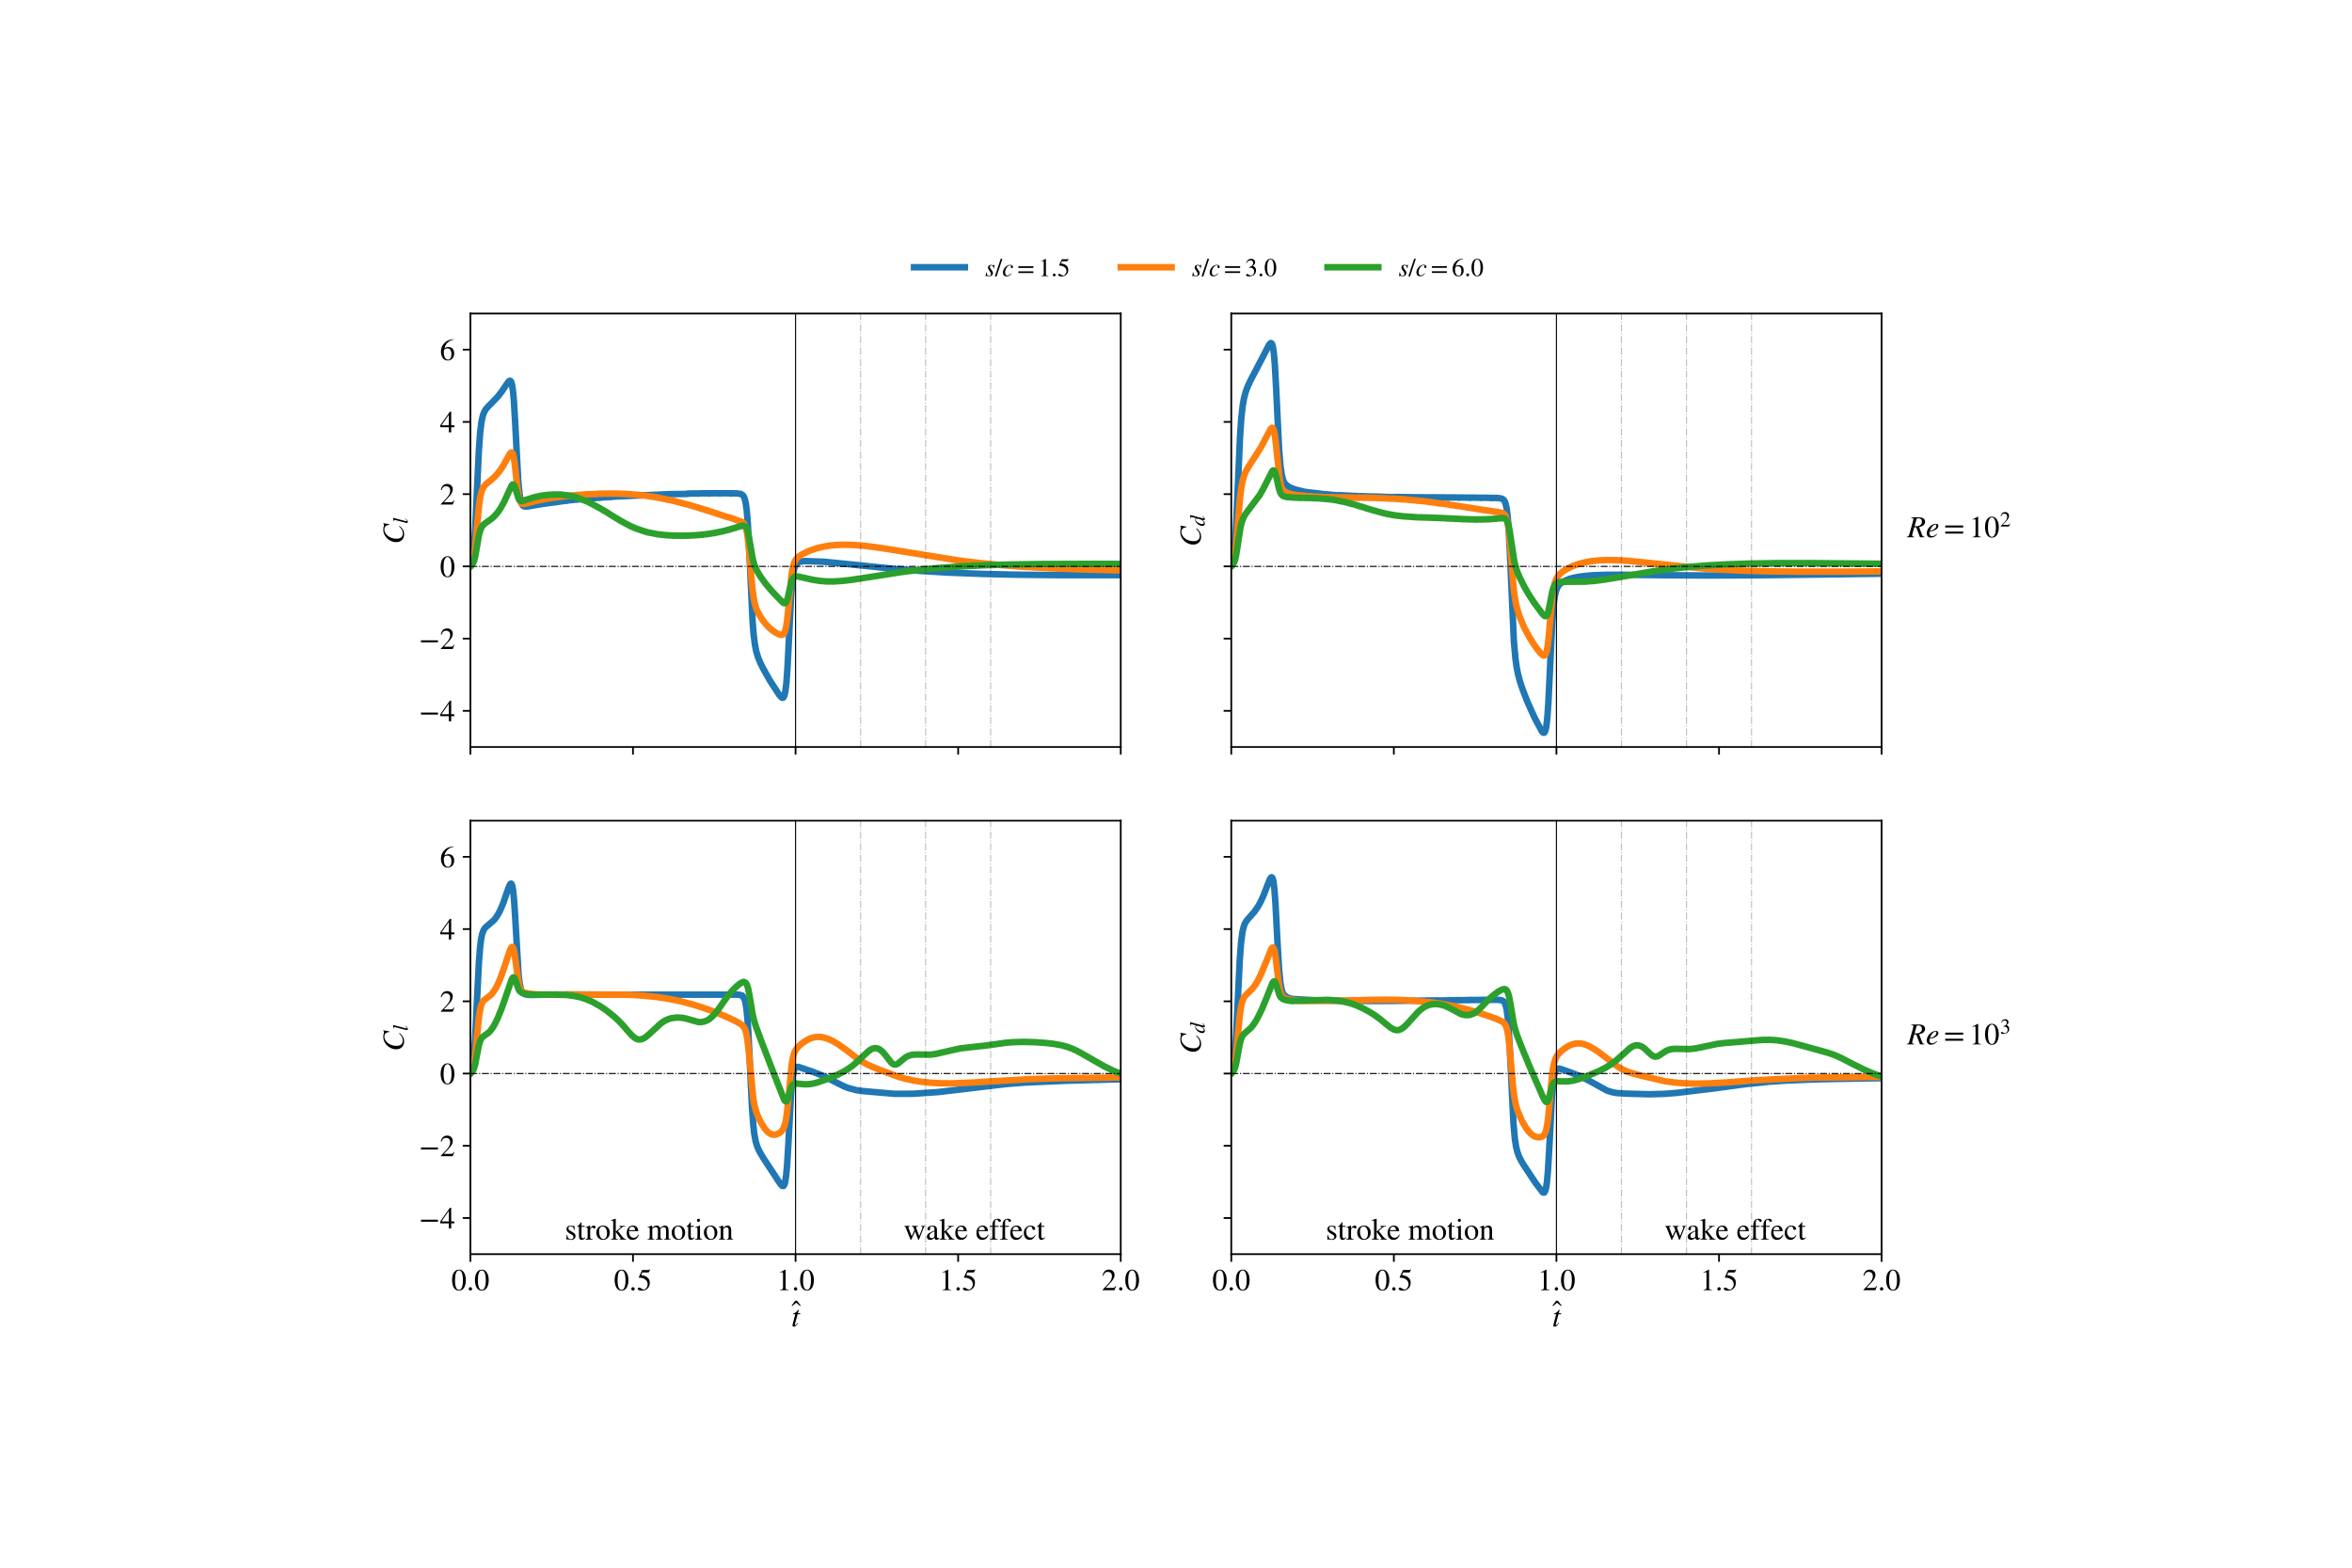 <?xml version="1.0" encoding="utf-8" standalone="no"?>
<!DOCTYPE svg PUBLIC "-//W3C//DTD SVG 1.1//EN"
  "http://www.w3.org/Graphics/SVG/1.1/DTD/svg11.dtd">
<!-- Created with matplotlib (https://matplotlib.org/) -->
<svg height="720pt" version="1.1" viewBox="0 0 1080 720" width="1080pt" xmlns="http://www.w3.org/2000/svg" xmlns:xlink="http://www.w3.org/1999/xlink">
 <defs>
  <style type="text/css">
*{stroke-linecap:butt;stroke-linejoin:round;}
  </style>
 </defs>
 <g id="figure_1">
  <g id="patch_1">
   <path d="M 0 720 
L 1080 720 
L 1080 0 
L 0 0 
z
" style="fill:#ffffff;"/>
  </g>
  <g id="axes_1">
   <g id="patch_2">
    <path d="M 216 343.078 
L 514.618 343.078 
L 514.618 144 
L 216 144 
z
" style="fill:#ffffff;"/>
   </g>
   <g id="matplotlib.axis_1">
    <g id="xtick_1">
     <g id="line2d_1">
      <defs>
       <path d="M 0 0 
L 0 3.5 
" id="mab1907804c" style="stroke:#000000;stroke-width:0.8;"/>
      </defs>
      <g>
       <use style="fill:#ffffff;stroke:#000000;stroke-width:0.8;" x="216" xlink:href="#mab1907804c" y="343.078"/>
      </g>
     </g>
    </g>
    <g id="xtick_2">
     <g id="line2d_2">
      <g>
       <use style="fill:#ffffff;stroke:#000000;stroke-width:0.8;" x="290.654" xlink:href="#mab1907804c" y="343.078"/>
      </g>
     </g>
    </g>
    <g id="xtick_3">
     <g id="line2d_3">
      <g>
       <use style="fill:#ffffff;stroke:#000000;stroke-width:0.8;" x="365.309" xlink:href="#mab1907804c" y="343.078"/>
      </g>
     </g>
    </g>
    <g id="xtick_4">
     <g id="line2d_4">
      <g>
       <use style="fill:#ffffff;stroke:#000000;stroke-width:0.8;" x="439.963" xlink:href="#mab1907804c" y="343.078"/>
      </g>
     </g>
    </g>
    <g id="xtick_5">
     <g id="line2d_5">
      <g>
       <use style="fill:#ffffff;stroke:#000000;stroke-width:0.8;" x="514.618" xlink:href="#mab1907804c" y="343.078"/>
      </g>
     </g>
    </g>
   </g>
   <g id="matplotlib.axis_2">
    <g id="ytick_1">
     <g id="line2d_6">
      <defs>
       <path d="M 0 0 
L -3.5 0 
" id="m5d400fb3a0" style="stroke:#000000;stroke-width:0.8;"/>
      </defs>
      <g>
       <use style="fill:#ffffff;stroke:#000000;stroke-width:0.8;" x="216" xlink:href="#m5d400fb3a0" y="326.488"/>
      </g>
     </g>
     <g id="text_1">
      <!-- −4 -->
      <defs>
       <path d="M 62.094 22 
L 6.406 22 
L 6.406 28.594 
L 62.094 28.594 
z
" id="STIXGeneral-Regular-8722"/>
       <path d="M 47.297 16.703 
L 37 16.703 
L 37 0 
L 29.203 0 
L 29.203 16.703 
L 1.203 16.703 
L 1.203 23.094 
L 32.594 67.594 
L 37 67.594 
L 37 23.094 
L 47.297 23.094 
z
M 29.203 23.094 
L 29.203 57.406 
L 5.203 23.094 
z
" id="STIXGeneral-Regular-52"/>
      </defs>
      <g transform="translate(192.41 331.269)scale(0.14 -0.14)">
       <use xlink:href="#STIXGeneral-Regular-8722"/>
       <use x="68.5" xlink:href="#STIXGeneral-Regular-52"/>
      </g>
     </g>
    </g>
    <g id="ytick_2">
     <g id="line2d_7">
      <g>
       <use style="fill:#ffffff;stroke:#000000;stroke-width:0.8;" x="216" xlink:href="#m5d400fb3a0" y="293.309"/>
      </g>
     </g>
     <g id="text_2">
      <!-- −2 -->
      <defs>
       <path d="M 47.406 13.703 
L 42 0 
L 2.906 0 
L 2.906 1.203 
L 20.703 20.094 
Q 27.703 27.406 30.703 33.5 
Q 33.703 39.594 33.703 46.094 
Q 33.703 52.797 30 56.5 
Q 26.297 60.203 19.797 60.203 
Q 14.406 60.203 11.25 57.391 
Q 8.094 54.594 5.094 47.203 
L 3 47.703 
Q 4.703 57 9.844 62.297 
Q 15 67.594 23.797 67.594 
Q 32.094 67.594 37.188 62.594 
Q 42.297 57.594 42.297 50 
Q 42.297 38.703 29.5 25.203 
L 13 7.594 
L 36.406 7.594 
Q 39.703 7.594 41.641 8.891 
Q 43.594 10.203 46 14.297 
z
" id="STIXGeneral-Regular-50"/>
      </defs>
      <g transform="translate(192.41 298.09)scale(0.14 -0.14)">
       <use xlink:href="#STIXGeneral-Regular-8722"/>
       <use x="68.5" xlink:href="#STIXGeneral-Regular-50"/>
      </g>
     </g>
    </g>
    <g id="ytick_3">
     <g id="line2d_8">
      <g>
       <use style="fill:#ffffff;stroke:#000000;stroke-width:0.8;" x="216" xlink:href="#m5d400fb3a0" y="260.129"/>
      </g>
     </g>
     <g id="text_3">
      <!-- 0 -->
      <defs>
       <path d="M 47.594 33 
Q 47.594 26.297 46.297 20.344 
Q 45 14.406 42.453 9.406 
Q 39.906 4.406 35.406 1.5 
Q 30.906 -1.406 25 -1.406 
Q 18.906 -1.406 14.297 1.688 
Q 9.703 4.797 7.203 10 
Q 4.703 15.203 3.547 21.094 
Q 2.406 27 2.406 33.594 
Q 2.406 42.906 4.703 50.344 
Q 7 57.797 12.344 62.688 
Q 17.703 67.594 25.406 67.594 
Q 35.203 67.594 41.391 58 
Q 47.594 48.406 47.594 33 
z
M 38 32.5 
Q 38 48.297 34.641 56.641 
Q 31.297 65 24.797 65 
Q 18.594 65 15.297 56.594 
Q 12 48.203 12 32.906 
Q 12 17.5 15.297 9.344 
Q 18.594 1.203 25 1.203 
Q 31.297 1.203 34.641 9.344 
Q 38 17.5 38 32.5 
z
" id="STIXGeneral-Regular-48"/>
      </defs>
      <g transform="translate(202 264.91)scale(0.14 -0.14)">
       <use xlink:href="#STIXGeneral-Regular-48"/>
      </g>
     </g>
    </g>
    <g id="ytick_4">
     <g id="line2d_9">
      <g>
       <use style="fill:#ffffff;stroke:#000000;stroke-width:0.8;" x="216" xlink:href="#m5d400fb3a0" y="226.949"/>
      </g>
     </g>
     <g id="text_4">
      <!-- 2 -->
      <g transform="translate(202 231.73)scale(0.14 -0.14)">
       <use xlink:href="#STIXGeneral-Regular-50"/>
      </g>
     </g>
    </g>
    <g id="ytick_5">
     <g id="line2d_10">
      <g>
       <use style="fill:#ffffff;stroke:#000000;stroke-width:0.8;" x="216" xlink:href="#m5d400fb3a0" y="193.77"/>
      </g>
     </g>
     <g id="text_5">
      <!-- 4 -->
      <g transform="translate(202 198.55)scale(0.14 -0.14)">
       <use xlink:href="#STIXGeneral-Regular-52"/>
      </g>
     </g>
    </g>
    <g id="ytick_6">
     <g id="line2d_11">
      <g>
       <use style="fill:#ffffff;stroke:#000000;stroke-width:0.8;" x="216" xlink:href="#m5d400fb3a0" y="160.59"/>
      </g>
     </g>
     <g id="text_6">
      <!-- 6 -->
      <defs>
       <path d="M 44.594 68.406 
L 44.797 66.797 
Q 33 64.906 25.094 57.25 
Q 17.203 49.594 15.203 38.297 
Q 21 42.797 27.906 42.797 
Q 36.703 42.797 41.75 37.188 
Q 46.797 31.594 46.797 21.906 
Q 46.797 12.094 41.703 5.906 
Q 35.797 -1.406 25.797 -1.406 
Q 13.594 -1.406 8.094 8.703 
Q 3.406 17.297 3.406 27.906 
Q 3.406 44.297 14.297 55.5 
Q 20.5 61.906 27.047 64.547 
Q 33.594 67.203 44.594 68.406 
z
M 37.797 18.797 
Q 37.797 38.203 24.297 38.203 
Q 19.297 38.203 16 35.547 
Q 12.703 32.906 12.703 26.594 
Q 12.703 14.906 16.344 8.156 
Q 20 1.406 26.906 1.406 
Q 32.203 1.406 35 6.156 
Q 37.797 10.906 37.797 18.797 
z
" id="STIXGeneral-Regular-54"/>
      </defs>
      <g transform="translate(202 165.371)scale(0.14 -0.14)">
       <use xlink:href="#STIXGeneral-Regular-54"/>
      </g>
     </g>
    </g>
    <g id="text_7">
     <!-- $C_l$ -->
     <defs>
      <path d="M 68.906 66.406 
L 65.203 46.406 
L 63.406 46.703 
Q 61.594 63 48.5 63 
Q 37.594 63 28.594 53.297 
Q 23.297 47.703 20.547 39.703 
Q 17.797 31.703 17.797 23.203 
Q 17.797 2.703 35.297 2.703 
Q 41.5 2.703 46.641 5.297 
Q 51.797 7.906 58.203 14.594 
L 60 13.094 
Q 53.297 5.203 46.844 1.703 
Q 40.406 -1.797 32.703 -1.797 
Q 21 -1.797 13.797 5.141 
Q 6.594 12.094 6.594 24.297 
Q 6.594 34.594 11.688 43.938 
Q 16.797 53.297 25.297 59.297 
Q 35.5 66.594 47.203 66.594 
Q 54.094 66.594 58.906 64.906 
Q 60.906 64.203 63 64.203 
Q 65.703 64.203 66.797 66.406 
z
" id="STIXGeneral-Italic-67"/>
      <path d="M 27.906 67.797 
L 12.594 9.297 
Q 11.797 6.406 11.797 5 
Q 11.797 3.203 13.5 3.203 
Q 16.203 3.203 20.203 8.906 
L 22.703 12.406 
L 24.094 11.406 
Q 19.594 4.297 16.344 1.594 
Q 13.094 -1.094 9 -1.094 
Q 4.094 -1.094 4.094 4.5 
Q 4.094 6.203 4.5 7.5 
L 18.203 59.906 
Q 18.5 60.906 18.5 61.797 
Q 18.5 64 13.594 64 
L 11.797 64 
L 11.797 65.594 
Q 18.797 66.406 27.297 68.297 
z
" id="STIXGeneral-Italic-108"/>
     </defs>
     <g transform="translate(185.372 249.909)rotate(-90)scale(0.14 -0.14)">
      <use transform="translate(0 0.406)" xlink:href="#STIXGeneral-Italic-67"/>
      <use transform="translate(66.7 -12.822)scale(0.7)" xlink:href="#STIXGeneral-Italic-108"/>
     </g>
    </g>
   </g>
   <g id="line2d_12">
    <path clip-path="url(#p651ee5d782)" d="M 216.448 258.267 
L 217.344 253.494 
L 217.792 248.91 
L 218.24 242.055 
L 218.986 226.07 
L 219.882 206.995 
L 220.479 198.71 
L 221.076 193.819 
L 221.674 191.038 
L 222.271 189.381 
L 223.018 188.063 
L 223.913 186.961 
L 225.854 185.012 
L 228.542 182.2 
L 230.334 179.903 
L 232.125 177.228 
L 233.469 175.304 
L 233.917 174.927 
L 234.216 174.871 
L 234.514 175.065 
L 234.813 175.62 
L 235.112 176.679 
L 235.559 179.6 
L 236.007 184.582 
L 236.605 194.869 
L 237.948 220.492 
L 238.546 226.793 
L 238.994 229.492 
L 239.441 231.061 
L 239.889 231.928 
L 240.337 232.435 
L 240.487 232.429 
L 240.785 232.569 
L 241.532 232.653 
L 242.726 232.548 
L 247.056 231.771 
L 248.997 231.462 
L 260.195 229.93 
L 260.345 229.997 
L 260.494 229.846 
L 260.643 229.907 
L 261.091 229.8 
L 264.227 229.49 
L 275.276 228.57 
L 275.425 228.654 
L 275.574 228.503 
L 275.724 228.571 
L 276.171 228.474 
L 280.352 228.227 
L 280.501 228.315 
L 280.651 228.16 
L 280.949 228.173 
L 282.741 228.043 
L 305.436 227.041 
L 305.585 227.138 
L 305.735 226.987 
L 306.033 227.007 
L 307.526 226.929 
L 315.589 226.858 
L 315.738 226.685 
L 315.888 226.771 
L 316.335 226.687 
L 319.172 226.64 
L 319.77 226.665 
L 320.516 226.643 
L 320.665 226.739 
L 320.815 226.613 
L 321.113 226.623 
L 322.009 226.582 
L 324.697 226.578 
L 325.443 226.584 
L 325.593 226.711 
L 325.742 226.536 
L 326.041 226.591 
L 326.488 226.544 
L 327.086 226.56 
L 327.832 226.53 
L 330.52 226.572 
L 330.669 226.662 
L 330.818 226.536 
L 331.117 226.542 
L 331.864 226.55 
L 332.61 226.534 
L 333.954 226.54 
L 334.551 226.567 
L 335.447 226.588 
L 335.596 226.703 
L 335.746 226.526 
L 335.895 226.634 
L 336.343 226.569 
L 338.433 226.612 
L 340.225 226.88 
L 341.121 227.445 
L 341.569 228.094 
L 342.017 229.282 
L 342.465 231.285 
L 342.912 234.69 
L 343.36 240.062 
L 343.958 250.934 
L 345.6 285.781 
L 346.048 291.321 
L 346.645 296.074 
L 347.242 299.099 
L 348.138 302.041 
L 349.183 304.539 
L 350.229 306.676 
L 353.513 312.526 
L 357.843 319.206 
L 358.888 320.345 
L 359.486 320.491 
L 359.784 320.267 
L 360.232 319.312 
L 360.68 317.166 
L 361.128 313.286 
L 361.576 307.112 
L 362.173 295.493 
L 363.218 274.32 
L 363.816 266.701 
L 364.264 263.227 
L 364.712 261.119 
L 365.159 259.812 
L 365.757 258.882 
L 366.205 258.469 
L 366.951 258.105 
L 368.444 257.788 
L 368.892 257.783 
L 369.489 257.698 
L 370.087 257.697 
L 378.299 258.003 
L 385.615 258.704 
L 412.042 261.395 
L 423.539 262.284 
L 435.932 263.002 
L 451.012 263.587 
L 465.794 263.93 
L 484.606 264.136 
L 507.899 264.159 
L 514.767 264.132 
L 514.767 264.132 
" style="fill:none;stroke:#1f77b4;stroke-linecap:square;stroke-width:3;"/>
   </g>
   <g id="line2d_13">
    <path clip-path="url(#p651ee5d782)" d="M 216.448 259.176 
L 217.344 256.745 
L 217.792 254.405 
L 218.24 250.903 
L 218.986 242.715 
L 219.882 232.86 
L 220.479 228.507 
L 221.076 225.875 
L 221.674 224.315 
L 222.271 223.344 
L 223.167 222.363 
L 224.959 220.892 
L 226.9 219.203 
L 228.393 217.633 
L 229.886 215.708 
L 231.08 213.836 
L 232.723 210.879 
L 234.216 208.26 
L 234.664 207.839 
L 234.962 207.806 
L 235.261 208.068 
L 235.559 208.725 
L 235.858 209.868 
L 236.306 212.601 
L 237.053 219.248 
L 237.799 225.666 
L 238.396 228.928 
L 238.844 230.299 
L 239.292 231.03 
L 239.74 231.354 
L 240.337 231.482 
L 241.233 231.398 
L 242.278 231.071 
L 244.07 230.588 
L 244.219 230.61 
L 244.518 230.433 
L 246.16 230.033 
L 249.296 229.448 
L 249.445 229.287 
L 249.893 229.226 
L 251.535 228.976 
L 251.685 229.025 
L 251.983 228.882 
L 253.327 228.665 
L 259.15 227.949 
L 259.3 228.005 
L 259.449 227.86 
L 260.046 227.809 
L 261.688 227.688 
L 261.838 227.744 
L 261.987 227.6 
L 262.584 227.559 
L 264.077 227.464 
L 264.227 227.531 
L 264.525 227.411 
L 265.869 227.292 
L 269.154 227.087 
L 269.303 227.154 
L 269.453 227.015 
L 270.05 226.993 
L 271.394 226.943 
L 274.38 226.884 
L 274.529 226.749 
L 274.977 226.759 
L 276.022 226.737 
L 279.158 226.71 
L 279.307 226.779 
L 279.606 226.676 
L 281.696 226.703 
L 281.845 226.788 
L 281.994 226.656 
L 282.592 226.685 
L 283.637 226.718 
L 286.772 226.856 
L 286.922 226.929 
L 287.071 226.8 
L 287.519 226.853 
L 288.564 226.922 
L 291.7 227.186 
L 291.849 227.271 
L 292.147 227.198 
L 294.238 227.43 
L 294.387 227.532 
L 294.536 227.41 
L 295.134 227.503 
L 296.179 227.645 
L 299.314 228.116 
L 299.464 228.203 
L 299.613 228.093 
L 300.061 228.194 
L 301.106 228.374 
L 306.78 229.498 
L 306.929 229.616 
L 307.078 229.509 
L 307.676 229.668 
L 308.721 229.92 
L 314.245 231.338 
L 314.394 231.465 
L 314.693 231.449 
L 315.589 231.66 
L 317.381 232.192 
L 319.023 232.682 
L 319.919 232.945 
L 320.815 233.194 
L 322.009 233.687 
L 322.159 233.581 
L 322.606 233.753 
L 324.398 234.351 
L 324.547 234.468 
L 324.697 234.377 
L 325.145 234.547 
L 326.19 234.884 
L 334.551 237.662 
L 334.7 237.561 
L 335.148 237.724 
L 340.971 239.814 
L 341.569 240.42 
L 341.867 240.875 
L 342.614 242.803 
L 343.062 244.958 
L 343.51 248.246 
L 344.107 254.529 
L 345.451 270.111 
L 346.048 274.522 
L 346.645 277.42 
L 347.392 279.856 
L 347.84 280.807 
L 348.885 282.759 
L 350.229 284.835 
L 351.871 286.883 
L 353.215 288.28 
L 354.708 289.561 
L 356.201 290.576 
L 357.843 291.381 
L 358.739 291.602 
L 359.336 291.522 
L 359.784 291.216 
L 360.083 290.826 
L 360.531 289.777 
L 360.979 287.933 
L 361.427 284.997 
L 362.024 279.209 
L 363.368 264.844 
L 363.965 261.04 
L 364.562 258.779 
L 365.159 257.43 
L 365.906 256.401 
L 366.951 255.469 
L 368.295 254.594 
L 371.43 253.057 
L 374.865 251.854 
L 378 251.083 
L 381.135 250.572 
L 384.42 250.278 
L 388.004 250.182 
L 392.184 250.305 
L 396.813 250.677 
L 402.188 251.33 
L 409.056 252.381 
L 440.56 257.471 
L 450.116 258.619 
L 459.821 259.556 
L 470.124 260.324 
L 482.218 260.99 
L 494.759 261.472 
L 511.333 261.879 
L 514.767 261.938 
L 514.767 261.938 
" style="fill:none;stroke:#ff7f0e;stroke-linecap:square;stroke-width:3;"/>
   </g>
   <g id="line2d_14">
    <path clip-path="url(#p651ee5d782)" d="M 216.448 259.637 
L 217.344 258.391 
L 217.792 257.188 
L 218.24 255.386 
L 218.986 251.155 
L 219.882 246.01 
L 220.479 243.688 
L 221.076 242.243 
L 221.674 241.345 
L 222.42 240.613 
L 223.913 239.557 
L 225.854 238.143 
L 227.198 236.901 
L 228.841 234.927 
L 229.886 233.348 
L 231.379 230.691 
L 234.962 222.927 
L 235.41 222.491 
L 235.709 222.502 
L 236.007 222.812 
L 236.157 222.966 
L 236.605 224.119 
L 238.098 228.953 
L 238.546 229.684 
L 238.844 229.879 
L 239.292 230.055 
L 239.889 230.114 
L 240.188 229.958 
L 245.862 228.22 
L 247.355 227.972 
L 247.653 227.835 
L 249.296 227.556 
L 251.237 227.347 
L 251.535 227.274 
L 253.476 227.143 
L 253.626 227.195 
L 253.924 227.106 
L 254.82 227.108 
L 256.164 227.162 
L 256.463 227.089 
L 257.956 227.161 
L 261.987 227.73 
L 264.376 228.306 
L 269.9 230.425 
L 276.022 233.712 
L 277.515 234.677 
L 277.665 234.668 
L 279.008 235.522 
L 280.8 236.645 
L 282.592 237.801 
L 282.89 237.921 
L 284.831 239.106 
L 284.981 239.257 
L 285.279 239.343 
L 287.22 240.433 
L 288.265 240.954 
L 290.057 241.911 
L 290.356 241.954 
L 291.102 242.318 
L 291.252 242.442 
L 291.55 242.483 
L 292.446 242.876 
L 292.745 242.944 
L 294.238 243.481 
L 297.523 244.546 
L 297.821 244.525 
L 298.717 244.755 
L 299.016 244.778 
L 300.21 245.018 
L 302.599 245.495 
L 302.898 245.44 
L 303.644 245.548 
L 303.794 245.645 
L 304.092 245.587 
L 304.988 245.696 
L 305.137 245.759 
L 305.436 245.711 
L 306.182 245.791 
L 306.332 245.881 
L 306.63 245.808 
L 307.526 245.889 
L 307.676 245.94 
L 307.974 245.887 
L 308.721 245.95 
L 308.87 246.029 
L 309.169 245.943 
L 309.915 245.985 
L 310.065 246.074 
L 310.363 245.984 
L 311.259 246.021 
L 311.408 246.07 
L 311.707 246.005 
L 312.453 246.027 
L 312.603 246.108 
L 312.901 246.01 
L 313.797 246.029 
L 313.947 246.068 
L 314.245 245.996 
L 314.992 246.002 
L 315.141 246.078 
L 315.44 245.971 
L 316.186 245.961 
L 316.335 246.043 
L 316.634 245.936 
L 317.53 245.912 
L 317.679 245.956 
L 317.978 245.873 
L 318.724 245.844 
L 318.874 245.92 
L 319.172 245.802 
L 320.068 245.76 
L 320.218 245.794 
L 320.516 245.699 
L 321.263 245.653 
L 321.412 245.724 
L 321.711 245.595 
L 322.457 245.532 
L 322.606 245.608 
L 322.905 245.477 
L 323.801 245.388 
L 323.95 245.427 
L 324.249 245.316 
L 324.995 245.229 
L 325.145 245.299 
L 325.443 245.157 
L 326.339 245.043 
L 326.488 245.071 
L 326.787 244.953 
L 327.534 244.846 
L 327.683 244.906 
L 327.982 244.752 
L 328.728 244.624 
L 328.877 244.69 
L 329.176 244.534 
L 330.072 244.364 
L 330.221 244.392 
L 330.52 244.257 
L 331.266 244.1 
L 331.416 244.16 
L 331.714 243.989 
L 332.61 243.788 
L 332.759 243.808 
L 333.058 243.66 
L 333.805 243.481 
L 333.954 243.534 
L 334.253 243.351 
L 334.999 243.15 
L 335.148 243.209 
L 335.447 243.024 
L 336.343 242.768 
L 336.492 242.788 
L 336.791 242.624 
L 337.537 242.4 
L 337.687 242.453 
L 337.985 242.254 
L 338.881 241.983 
L 339.03 241.995 
L 339.329 241.829 
L 340.076 241.62 
L 340.225 241.68 
L 340.524 241.505 
L 341.121 241.403 
L 342.017 241.568 
L 342.465 241.969 
L 342.912 242.719 
L 343.36 244.03 
L 343.808 246.031 
L 345.6 256.525 
L 346.347 259.292 
L 347.093 261.148 
L 348.288 263.362 
L 349.482 265.216 
L 351.423 267.893 
L 353.215 270.091 
L 355.454 272.594 
L 359.486 276.748 
L 360.083 277.059 
L 360.531 277.024 
L 360.829 276.79 
L 361.128 276.332 
L 361.576 275.138 
L 362.173 272.625 
L 363.368 267.298 
L 363.965 265.824 
L 364.413 265.223 
L 364.861 264.905 
L 365.458 264.743 
L 366.354 264.773 
L 367.996 265.107 
L 373.371 266.32 
L 376.507 266.793 
L 379.642 267.034 
L 382.778 267.05 
L 386.511 266.825 
L 390.691 266.349 
L 397.112 265.377 
L 414.581 262.642 
L 422.643 261.66 
L 431.303 260.831 
L 441.008 260.14 
L 451.609 259.619 
L 463.703 259.255 
L 478.634 259.04 
L 500.284 258.973 
L 514.767 258.989 
L 514.767 258.989 
" style="fill:none;stroke:#2ca02c;stroke-linecap:square;stroke-width:3;"/>
   </g>
   <g id="line2d_15">
    <path clip-path="url(#p651ee5d782)" d="M 216 260.129 
L 514.618 260.129 
" style="fill:none;stroke:#000000;stroke-dasharray:3.2,0.8,0.5,0.8;stroke-dashoffset:0;stroke-width:0.5;"/>
   </g>
   <g id="line2d_16">
    <path clip-path="url(#p651ee5d782)" d="M 365.309 343.078 
L 365.309 144 
" style="fill:none;stroke:#000000;stroke-linecap:square;stroke-width:0.5;"/>
   </g>
   <g id="line2d_17">
    <path clip-path="url(#p651ee5d782)" d="M 395.171 343.078 
L 395.171 144 
" style="fill:none;stroke:#000000;stroke-dasharray:3.2,0.8,0.5,0.8;stroke-dashoffset:0;stroke-opacity:0.25;stroke-width:0.5;"/>
   </g>
   <g id="line2d_18">
    <path clip-path="url(#p651ee5d782)" d="M 425.032 343.078 
L 425.032 144 
" style="fill:none;stroke:#000000;stroke-dasharray:3.2,0.8,0.5,0.8;stroke-dashoffset:0;stroke-opacity:0.25;stroke-width:0.5;"/>
   </g>
   <g id="line2d_19">
    <path clip-path="url(#p651ee5d782)" d="M 454.894 343.078 
L 454.894 144 
" style="fill:none;stroke:#000000;stroke-dasharray:3.2,0.8,0.5,0.8;stroke-dashoffset:0;stroke-opacity:0.25;stroke-width:0.5;"/>
   </g>
   <g id="patch_3">
    <path d="M 216 343.078 
L 216 144 
" style="fill:none;stroke:#000000;stroke-linecap:square;stroke-linejoin:miter;stroke-width:0.8;"/>
   </g>
   <g id="patch_4">
    <path d="M 514.618 343.078 
L 514.618 144 
" style="fill:none;stroke:#000000;stroke-linecap:square;stroke-linejoin:miter;stroke-width:0.8;"/>
   </g>
   <g id="patch_5">
    <path d="M 216 343.078 
L 514.618 343.078 
" style="fill:none;stroke:#000000;stroke-linecap:square;stroke-linejoin:miter;stroke-width:0.8;"/>
   </g>
   <g id="patch_6">
    <path d="M 216 144 
L 514.618 144 
" style="fill:none;stroke:#000000;stroke-linecap:square;stroke-linejoin:miter;stroke-width:0.8;"/>
   </g>
  </g>
  <g id="axes_2">
   <g id="patch_7">
    <path d="M 565.382 343.078 
L 864 343.078 
L 864 144 
L 565.382 144 
z
" style="fill:#ffffff;"/>
   </g>
   <g id="matplotlib.axis_3">
    <g id="xtick_6">
     <g id="line2d_20">
      <g>
       <use style="fill:#ffffff;stroke:#000000;stroke-width:0.8;" x="565.382" xlink:href="#mab1907804c" y="343.078"/>
      </g>
     </g>
    </g>
    <g id="xtick_7">
     <g id="line2d_21">
      <g>
       <use style="fill:#ffffff;stroke:#000000;stroke-width:0.8;" x="640.037" xlink:href="#mab1907804c" y="343.078"/>
      </g>
     </g>
    </g>
    <g id="xtick_8">
     <g id="line2d_22">
      <g>
       <use style="fill:#ffffff;stroke:#000000;stroke-width:0.8;" x="714.691" xlink:href="#mab1907804c" y="343.078"/>
      </g>
     </g>
    </g>
    <g id="xtick_9">
     <g id="line2d_23">
      <g>
       <use style="fill:#ffffff;stroke:#000000;stroke-width:0.8;" x="789.346" xlink:href="#mab1907804c" y="343.078"/>
      </g>
     </g>
    </g>
    <g id="xtick_10">
     <g id="line2d_24">
      <g>
       <use style="fill:#ffffff;stroke:#000000;stroke-width:0.8;" x="864" xlink:href="#mab1907804c" y="343.078"/>
      </g>
     </g>
    </g>
   </g>
   <g id="matplotlib.axis_4">
    <g id="ytick_7">
     <g id="line2d_25">
      <g>
       <use style="fill:#ffffff;stroke:#000000;stroke-width:0.8;" x="565.382" xlink:href="#m5d400fb3a0" y="326.488"/>
      </g>
     </g>
    </g>
    <g id="ytick_8">
     <g id="line2d_26">
      <g>
       <use style="fill:#ffffff;stroke:#000000;stroke-width:0.8;" x="565.382" xlink:href="#m5d400fb3a0" y="293.309"/>
      </g>
     </g>
    </g>
    <g id="ytick_9">
     <g id="line2d_27">
      <g>
       <use style="fill:#ffffff;stroke:#000000;stroke-width:0.8;" x="565.382" xlink:href="#m5d400fb3a0" y="260.129"/>
      </g>
     </g>
    </g>
    <g id="ytick_10">
     <g id="line2d_28">
      <g>
       <use style="fill:#ffffff;stroke:#000000;stroke-width:0.8;" x="565.382" xlink:href="#m5d400fb3a0" y="226.949"/>
      </g>
     </g>
    </g>
    <g id="ytick_11">
     <g id="line2d_29">
      <g>
       <use style="fill:#ffffff;stroke:#000000;stroke-width:0.8;" x="565.382" xlink:href="#m5d400fb3a0" y="193.77"/>
      </g>
     </g>
    </g>
    <g id="ytick_12">
     <g id="line2d_30">
      <g>
       <use style="fill:#ffffff;stroke:#000000;stroke-width:0.8;" x="565.382" xlink:href="#m5d400fb3a0" y="160.59"/>
      </g>
     </g>
    </g>
    <g id="text_8">
     <!-- $C_d$ -->
     <defs>
      <path d="M 52.094 68.297 
L 52.703 67.703 
L 48.797 52.5 
L 42.797 30.594 
Q 36.297 6.703 36.297 6 
Q 36.297 4 38.094 4 
Q 39.406 4 40.844 5.25 
Q 42.297 6.5 46.297 11.094 
L 47.5 10.094 
Q 39.797 -1.297 32.797 -1.297 
Q 30.906 -1.297 29.797 -0.094 
Q 28.703 1.094 28.703 3.203 
Q 28.703 6.203 30 12.094 
Q 25.703 4.797 21.547 1.844 
Q 17.406 -1.094 12.203 -1.094 
Q 7.203 -1.094 4.344 1.953 
Q 1.5 5 1.5 10.594 
Q 1.5 22.5 11.141 33.297 
Q 20.797 44.094 30.703 44.094 
Q 33.797 44.094 35.25 42.688 
Q 36.703 41.297 37.203 38.297 
L 37.297 38.297 
L 41.797 54.594 
Q 43.203 59.5 43.203 61.703 
Q 43.203 63.297 42.094 63.688 
Q 41 64.094 36.797 64.297 
L 36.797 66 
Q 44.5 66.703 52.094 68.297 
z
M 35.594 36.094 
Q 35.594 38.703 34.141 40.25 
Q 32.703 41.797 30.906 41.797 
Q 26.203 41.797 21.797 37.203 
Q 16.797 31.906 13.5 24.547 
Q 10.203 17.203 10.203 11 
Q 10.203 7.594 11.75 5.641 
Q 13.297 3.703 16 3.703 
Q 20.5 3.703 25.094 8.594 
Q 29.703 13.5 32.641 21.094 
Q 35.594 28.703 35.594 36.094 
z
" id="STIXGeneral-Italic-100"/>
     </defs>
     <g transform="translate(551.344 251.029)rotate(-90)scale(0.14 -0.14)">
      <use transform="translate(0 0.406)" xlink:href="#STIXGeneral-Italic-67"/>
      <use transform="translate(66.7 -12.822)scale(0.7)" xlink:href="#STIXGeneral-Italic-100"/>
     </g>
    </g>
   </g>
   <g id="line2d_31">
    <path clip-path="url(#p04b12f85a4)" d="M 565.83 258.15 
L 566.726 253.15 
L 567.174 248.318 
L 567.622 241.067 
L 568.369 224.01 
L 569.414 200.35 
L 570.011 191.782 
L 570.608 186.415 
L 571.206 182.993 
L 571.952 180.142 
L 572.848 177.676 
L 574.192 174.742 
L 577.029 169.346 
L 580.463 162.758 
L 582.702 158.412 
L 583.3 157.683 
L 583.598 157.557 
L 583.897 157.703 
L 584.195 158.235 
L 584.494 159.305 
L 584.942 162.33 
L 585.39 167.552 
L 585.987 178.443 
L 587.331 206.32 
L 587.928 213.657 
L 588.525 217.894 
L 589.123 220.252 
L 589.72 221.659 
L 590.168 222.232 
L 590.914 222.969 
L 591.81 223.577 
L 593.602 224.417 
L 595.244 224.939 
L 599.724 226.039 
L 599.873 225.936 
L 600.171 226.016 
L 607.338 226.88 
L 614.804 227.541 
L 614.953 227.412 
L 615.252 227.457 
L 617.193 227.541 
L 620.627 227.707 
L 624.658 227.897 
L 624.807 227.999 
L 624.957 227.862 
L 625.106 227.945 
L 625.554 227.894 
L 629.735 228.049 
L 629.884 228.154 
L 630.033 228.01 
L 630.332 228.049 
L 632.124 228.072 
L 639.888 228.366 
L 640.037 228.225 
L 640.335 228.256 
L 642.127 228.261 
L 644.815 228.34 
L 644.964 228.442 
L 645.113 228.299 
L 645.263 228.376 
L 645.711 228.318 
L 649.294 228.382 
L 651.982 228.376 
L 654.818 228.44 
L 654.968 228.547 
L 655.117 228.399 
L 655.416 228.431 
L 656.909 228.413 
L 662.135 228.446 
L 663.329 228.451 
L 663.926 228.493 
L 664.673 228.487 
L 664.822 228.489 
L 664.971 228.618 
L 665.121 228.446 
L 665.27 228.537 
L 665.718 228.464 
L 668.555 228.491 
L 669.152 228.53 
L 669.899 228.525 
L 670.048 228.628 
L 670.197 228.503 
L 670.496 228.518 
L 671.392 228.497 
L 673.93 228.566 
L 674.676 228.569 
L 674.826 228.562 
L 674.975 228.697 
L 675.124 228.522 
L 675.423 228.581 
L 675.871 228.54 
L 676.468 228.566 
L 677.215 228.547 
L 679.902 228.622 
L 680.052 228.718 
L 680.201 228.592 
L 680.5 228.599 
L 681.246 228.615 
L 681.993 228.606 
L 683.336 228.62 
L 683.784 228.65 
L 684.829 228.68 
L 684.979 228.8 
L 685.128 228.621 
L 685.277 228.731 
L 685.725 228.667 
L 687.816 228.717 
L 689.607 228.997 
L 690.503 229.589 
L 690.951 230.266 
L 691.399 231.505 
L 691.847 233.601 
L 692.295 237.162 
L 692.743 242.794 
L 693.34 254.244 
L 695.132 294.247 
L 695.878 302.586 
L 696.476 306.737 
L 697.073 309.715 
L 697.819 312.562 
L 699.014 316.239 
L 701.253 322.03 
L 703.493 327.1 
L 704.986 330.258 
L 707.972 335.843 
L 708.57 336.487 
L 709.018 336.532 
L 709.167 336.454 
L 709.465 335.983 
L 709.764 335.048 
L 710.063 333.49 
L 710.511 329.544 
L 710.959 323.162 
L 711.556 310.997 
L 712.75 285.763 
L 713.347 278.2 
L 713.945 273.78 
L 714.542 271.26 
L 715.139 269.8 
L 715.736 268.844 
L 716.483 268.061 
L 717.229 267.463 
L 717.976 267.037 
L 718.424 266.774 
L 720.664 265.876 
L 721.112 265.771 
L 721.709 265.572 
L 722.306 265.427 
L 724.994 264.881 
L 728.129 264.47 
L 732.011 264.172 
L 737.088 263.997 
L 744.702 263.962 
L 763.963 264.182 
L 783.224 264.311 
L 805.172 264.22 
L 839.065 263.827 
L 864.149 263.483 
L 864.149 263.483 
" style="fill:none;stroke:#1f77b4;stroke-linecap:square;stroke-width:3;"/>
   </g>
   <g id="line2d_32">
    <path clip-path="url(#p04b12f85a4)" d="M 565.83 259.094 
L 566.726 256.501 
L 567.174 253.986 
L 567.622 250.205 
L 568.369 241.257 
L 569.414 228.601 
L 570.011 223.842 
L 570.608 220.727 
L 571.206 218.631 
L 571.952 216.779 
L 572.997 214.817 
L 574.789 212 
L 576.581 209.295 
L 578.97 205.428 
L 580.761 202.111 
L 583.449 196.986 
L 584.046 196.464 
L 584.345 196.499 
L 584.643 196.858 
L 584.942 197.646 
L 585.39 199.836 
L 585.838 203.371 
L 587.629 220.296 
L 588.227 223.086 
L 588.675 224.326 
L 589.272 225.294 
L 589.869 225.872 
L 590.765 226.408 
L 591.512 226.631 
L 594.05 227.164 
L 595.991 227.474 
L 596.14 227.556 
L 596.289 227.442 
L 596.737 227.514 
L 601.963 227.948 
L 603.456 228.079 
L 603.606 228.163 
L 603.904 228.081 
L 605.248 228.142 
L 611.22 228.454 
L 611.37 228.325 
L 611.967 228.356 
L 613.46 228.427 
L 613.609 228.513 
L 613.908 228.422 
L 615.102 228.425 
L 616.745 228.452 
L 618.536 228.514 
L 618.686 228.595 
L 618.835 228.465 
L 619.432 228.488 
L 620.776 228.531 
L 623.762 228.648 
L 623.912 228.519 
L 624.359 228.55 
L 625.554 228.576 
L 626.45 228.6 
L 627.346 228.585 
L 628.839 228.651 
L 630.033 228.643 
L 631.974 228.704 
L 633.019 228.746 
L 638.544 228.989 
L 638.693 229.082 
L 638.992 228.999 
L 639.888 229.012 
L 641.53 229.132 
L 643.62 229.289 
L 643.77 229.388 
L 643.919 229.257 
L 644.516 229.325 
L 645.561 229.417 
L 651.086 229.934 
L 651.235 230.036 
L 651.534 229.971 
L 652.429 230.03 
L 654.221 230.25 
L 656.162 230.502 
L 656.312 230.609 
L 656.461 230.485 
L 656.909 230.563 
L 661.388 231.271 
L 661.537 231.149 
L 661.985 231.246 
L 663.18 231.422 
L 664.374 231.591 
L 665.27 231.712 
L 666.315 231.989 
L 666.614 231.934 
L 668.704 232.27 
L 668.853 232.384 
L 669.003 232.262 
L 669.451 232.354 
L 672.437 232.82 
L 673.631 233.038 
L 674.527 233.158 
L 675.722 233.352 
L 676.916 233.536 
L 678.111 233.716 
L 679.156 233.895 
L 681.246 234.225 
L 681.395 234.342 
L 681.545 234.221 
L 681.993 234.306 
L 685.576 234.837 
L 686.323 234.96 
L 686.472 235.076 
L 686.621 234.948 
L 687.069 235.037 
L 688.264 235.225 
L 690.055 235.644 
L 690.653 236.022 
L 691.25 236.77 
L 691.996 238.696 
L 692.444 240.92 
L 692.892 244.367 
L 693.489 251.046 
L 694.982 269.683 
L 695.58 274.416 
L 696.177 277.706 
L 696.924 280.581 
L 697.67 282.852 
L 698.865 285.837 
L 700.059 288.562 
L 700.507 289.385 
L 702.299 292.685 
L 704.09 295.571 
L 706.031 298.312 
L 707.375 299.964 
L 708.271 300.815 
L 708.719 301.073 
L 709.167 301.087 
L 709.465 300.898 
L 709.764 300.462 
L 710.212 299.147 
L 710.66 296.744 
L 711.108 293.008 
L 711.854 284.412 
L 712.75 274.604 
L 713.347 270.358 
L 713.945 267.722 
L 714.542 266.076 
L 715.288 264.762 
L 716.184 263.696 
L 717.379 262.663 
L 718.723 261.741 
L 720.664 260.667 
L 722.306 259.923 
L 724.994 258.977 
L 727.681 258.279 
L 730.817 257.723 
L 734.251 257.364 
L 737.983 257.211 
L 742.313 257.268 
L 747.39 257.573 
L 754.109 258.207 
L 780.835 260.986 
L 790.092 261.622 
L 800.096 262.086 
L 812.339 262.409 
L 826.673 262.555 
L 848.472 262.528 
L 864.149 262.429 
L 864.149 262.429 
" style="fill:none;stroke:#ff7f0e;stroke-linecap:square;stroke-width:3;"/>
   </g>
   <g id="line2d_33">
    <path clip-path="url(#p04b12f85a4)" d="M 565.83 259.578 
L 566.726 258.218 
L 567.174 256.89 
L 567.622 254.889 
L 568.219 251.171 
L 569.563 242.425 
L 570.16 239.946 
L 570.758 238.242 
L 571.504 236.745 
L 572.549 235.186 
L 578.372 227.443 
L 579.865 224.882 
L 581.359 221.972 
L 584.046 216.651 
L 584.345 216.234 
L 584.643 216.036 
L 584.942 216.087 
L 585.241 216.423 
L 585.688 217.476 
L 586.286 219.955 
L 587.331 224.619 
L 587.928 226.336 
L 588.376 227.047 
L 588.973 227.683 
L 589.571 227.964 
L 590.765 228.26 
L 594.348 228.573 
L 594.647 228.541 
L 596.588 228.635 
L 596.737 228.7 
L 597.036 228.625 
L 598.977 228.687 
L 599.873 228.682 
L 602.112 228.733 
L 604.203 228.841 
L 605.099 228.863 
L 609.13 229.177 
L 609.279 229.255 
L 609.578 229.203 
L 611.519 229.446 
L 612.116 229.526 
L 613.759 229.79 
L 615.55 230.216 
L 615.849 230.197 
L 616.745 230.418 
L 617.342 230.519 
L 620.477 231.351 
L 620.627 231.449 
L 620.776 231.385 
L 622.12 231.787 
L 623.016 232.079 
L 623.464 232.182 
L 624.21 232.435 
L 624.359 232.54 
L 624.658 232.543 
L 626.45 233.103 
L 628.092 233.694 
L 628.391 233.699 
L 629.287 234.005 
L 629.735 234.105 
L 630.481 234.359 
L 630.63 234.459 
L 630.929 234.459 
L 632.87 235.03 
L 633.766 235.24 
L 635.707 235.786 
L 636.006 235.792 
L 636.752 235.988 
L 636.901 236.078 
L 637.2 236.051 
L 638.096 236.271 
L 638.544 236.313 
L 639.29 236.485 
L 639.44 236.567 
L 639.738 236.523 
L 640.485 236.673 
L 640.634 236.76 
L 640.933 236.718 
L 641.829 236.871 
L 642.127 236.865 
L 643.471 237.033 
L 644.367 237.155 
L 644.665 237.134 
L 646.159 237.257 
L 651.982 237.656 
L 652.28 237.571 
L 653.027 237.611 
L 653.176 237.698 
L 653.475 237.616 
L 654.371 237.661 
L 654.52 237.717 
L 654.818 237.653 
L 655.565 237.694 
L 655.714 237.779 
L 656.013 237.694 
L 656.909 237.746 
L 657.058 237.795 
L 657.357 237.736 
L 658.103 237.788 
L 658.253 237.868 
L 658.551 237.782 
L 659.298 237.824 
L 659.447 237.917 
L 659.746 237.831 
L 660.641 237.884 
L 660.791 237.94 
L 661.089 237.884 
L 661.836 237.931 
L 661.985 238.02 
L 662.284 237.936 
L 663.18 237.999 
L 663.329 238.049 
L 663.628 237.993 
L 664.374 238.048 
L 664.524 238.137 
L 664.822 238.053 
L 665.569 238.099 
L 665.718 238.196 
L 666.017 238.115 
L 666.912 238.174 
L 667.062 238.234 
L 667.36 238.181 
L 668.107 238.229 
L 668.256 238.323 
L 668.555 238.239 
L 669.451 238.303 
L 669.6 238.357 
L 669.899 238.299 
L 670.645 238.351 
L 670.794 238.444 
L 671.093 238.355 
L 671.84 238.397 
L 671.989 238.496 
L 672.288 238.41 
L 673.183 238.456 
L 673.333 238.519 
L 673.631 238.456 
L 674.378 238.488 
L 674.527 238.584 
L 674.826 238.493 
L 675.722 238.531 
L 675.871 238.587 
L 676.17 238.519 
L 676.916 238.547 
L 677.065 238.638 
L 677.364 238.539 
L 678.111 238.551 
L 678.26 238.648 
L 678.559 238.55 
L 679.454 238.555 
L 679.604 238.615 
L 679.902 238.539 
L 680.649 238.531 
L 680.798 238.624 
L 681.097 238.515 
L 681.993 238.501 
L 682.142 238.555 
L 682.441 238.467 
L 683.187 238.446 
L 683.336 238.534 
L 683.635 238.416 
L 684.382 238.376 
L 684.531 238.47 
L 684.829 238.35 
L 685.725 238.288 
L 685.875 238.346 
L 686.173 238.245 
L 686.92 238.184 
L 687.069 238.274 
L 687.368 238.141 
L 688.264 238.068 
L 688.413 238.118 
L 688.712 238.014 
L 689.458 237.973 
L 689.607 238.072 
L 689.906 237.965 
L 690.503 238.003 
L 691.25 238.302 
L 691.698 238.725 
L 691.996 239.22 
L 692.743 241.409 
L 693.191 243.702 
L 695.281 257.473 
L 696.028 260.633 
L 696.774 262.717 
L 697.819 265.255 
L 700.059 269.684 
L 702 273.04 
L 704.389 276.706 
L 708.271 281.965 
L 709.167 282.827 
L 709.615 283.009 
L 709.913 282.956 
L 710.212 282.707 
L 710.511 282.208 
L 710.959 280.887 
L 711.556 278.064 
L 712.75 271.779 
L 713.347 269.827 
L 713.945 268.68 
L 714.542 268.038 
L 715.139 267.676 
L 716.035 267.394 
L 717.528 267.221 
L 720.365 267.179 
L 727.98 267.121 
L 732.011 266.815 
L 736.789 266.202 
L 742.911 265.181 
L 759.782 262.259 
L 767.397 261.223 
L 775.46 260.363 
L 783.971 259.685 
L 793.676 259.15 
L 804.127 258.805 
L 816.52 258.626 
L 832.944 258.631 
L 863.701 258.913 
L 864.149 258.917 
L 864.149 258.917 
" style="fill:none;stroke:#2ca02c;stroke-linecap:square;stroke-width:3;"/>
   </g>
   <g id="line2d_34">
    <path clip-path="url(#p04b12f85a4)" d="M 565.382 260.129 
L 864 260.129 
" style="fill:none;stroke:#000000;stroke-dasharray:3.2,0.8,0.5,0.8;stroke-dashoffset:0;stroke-width:0.5;"/>
   </g>
   <g id="line2d_35">
    <path clip-path="url(#p04b12f85a4)" d="M 714.691 343.078 
L 714.691 144 
" style="fill:none;stroke:#000000;stroke-linecap:square;stroke-width:0.5;"/>
   </g>
   <g id="line2d_36">
    <path clip-path="url(#p04b12f85a4)" d="M 744.553 343.078 
L 744.553 144 
" style="fill:none;stroke:#000000;stroke-dasharray:3.2,0.8,0.5,0.8;stroke-dashoffset:0;stroke-opacity:0.25;stroke-width:0.5;"/>
   </g>
   <g id="line2d_37">
    <path clip-path="url(#p04b12f85a4)" d="M 774.415 343.078 
L 774.415 144 
" style="fill:none;stroke:#000000;stroke-dasharray:3.2,0.8,0.5,0.8;stroke-dashoffset:0;stroke-opacity:0.25;stroke-width:0.5;"/>
   </g>
   <g id="line2d_38">
    <path clip-path="url(#p04b12f85a4)" d="M 804.276 343.078 
L 804.276 144 
" style="fill:none;stroke:#000000;stroke-dasharray:3.2,0.8,0.5,0.8;stroke-dashoffset:0;stroke-opacity:0.25;stroke-width:0.5;"/>
   </g>
   <g id="patch_8">
    <path d="M 565.382 343.078 
L 565.382 144 
" style="fill:none;stroke:#000000;stroke-linecap:square;stroke-linejoin:miter;stroke-width:0.8;"/>
   </g>
   <g id="patch_9">
    <path d="M 864 343.078 
L 864 144 
" style="fill:none;stroke:#000000;stroke-linecap:square;stroke-linejoin:miter;stroke-width:0.8;"/>
   </g>
   <g id="patch_10">
    <path d="M 565.382 343.078 
L 864 343.078 
" style="fill:none;stroke:#000000;stroke-linecap:square;stroke-linejoin:miter;stroke-width:0.8;"/>
   </g>
   <g id="patch_11">
    <path d="M 565.382 144 
L 864 144 
" style="fill:none;stroke:#000000;stroke-linecap:square;stroke-linejoin:miter;stroke-width:0.8;"/>
   </g>
   <g id="text_9">
    <!-- $Re = 10^2$ -->
    <defs>
     <path d="M 13.203 65.297 
L 38.406 65.297 
Q 48.094 65.297 53.438 61.5 
Q 58.797 57.703 58.797 51.203 
Q 58.797 43.406 52.203 38.406 
Q 48.297 35.406 39.094 33.297 
L 48 9.797 
Q 49.703 5.203 51.547 3.391 
Q 53.406 1.594 56.703 1.594 
L 56.703 0 
L 42 0 
L 29.703 32.406 
L 23.094 32.906 
L 17.594 12.594 
Q 16.297 8 16.297 6.297 
Q 16.297 4 17.594 3 
Q 18.906 2 23 1.594 
L 23 0 
L -1.297 0 
L -1.297 1.594 
Q 2.703 2.094 4.344 3.797 
Q 6 5.5 7.203 10.094 
L 19.094 53.203 
Q 20.297 57.797 20.297 59.5 
Q 20.297 61.297 18.906 62.297 
Q 17.703 63.094 13.203 63.703 
z
M 30.594 59.297 
L 24.297 36.594 
Q 27.406 36.094 29.406 36.094 
Q 38.297 36.094 43.297 40.094 
Q 48.297 44.094 48.297 51.094 
Q 48.297 56.297 45.188 59.297 
Q 42.094 62.297 36.297 62.297 
Q 31.406 62.297 30.594 59.297 
z
" id="STIXGeneral-Italic-82"/>
     <path d="M 35.797 10.906 
L 37 9.703 
Q 28.203 -1.094 16.594 -1.094 
Q 10.5 -1.094 6.797 2.656 
Q 3.094 6.406 3.094 12.594 
Q 3.094 24.297 12.438 34.188 
Q 21.797 44.094 33 44.094 
Q 36.906 44.094 39.047 42.297 
Q 41.203 40.5 41.203 37.297 
Q 41.203 30.703 33.547 25.5 
Q 25.906 20.297 12.797 18.594 
Q 11.797 16.594 11.797 12.5 
Q 11.797 8.406 14.344 5.906 
Q 16.906 3.406 21.094 3.406 
Q 24.406 3.406 27.406 4.953 
Q 30.406 6.5 35.797 10.906 
z
M 15.203 25.203 
L 13.5 20.797 
Q 24.703 23.5 29.594 28.203 
Q 34.594 33 34.594 37.906 
Q 34.594 41.797 31.094 41.797 
Q 26.906 41.797 22.344 36.938 
Q 17.797 32.094 15.203 25.203 
z
" id="STIXGeneral-Italic-101"/>
     <path d="M 63.703 32 
L 4.797 32 
L 4.797 38.594 
L 63.703 38.594 
z
M 63.703 12 
L 4.797 12 
L 4.797 18.594 
L 63.703 18.594 
z
" id="STIXGeneral-Regular-61"/>
     <path d="M 39.406 0 
L 11.797 0 
L 11.797 1.5 
Q 17.297 1.797 19.297 3.547 
Q 21.297 5.297 21.297 9.5 
L 21.297 54.406 
Q 21.297 59.297 18.297 59.297 
Q 16.906 59.297 13.797 58.094 
L 11.094 57.094 
L 11.094 58.5 
L 29 67.594 
L 29.906 67.297 
L 29.906 7.594 
Q 29.906 4.297 31.906 2.891 
Q 33.906 1.5 39.406 1.5 
z
" id="STIXGeneral-Regular-49"/>
    </defs>
    <g transform="translate(875.754 246.801)scale(0.14 -0.14)">
     <use transform="translate(0 0.409)" xlink:href="#STIXGeneral-Italic-82"/>
     <use transform="translate(61.1 0.409)" xlink:href="#STIXGeneral-Italic-101"/>
     <use transform="translate(119.94 0.409)" xlink:href="#STIXGeneral-Regular-61"/>
     <use transform="translate(202.88 0.409)" xlink:href="#STIXGeneral-Regular-49"/>
     <use transform="translate(252.88 0.409)" xlink:href="#STIXGeneral-Regular-48"/>
     <use transform="translate(304.423 35.684)scale(0.7)" xlink:href="#STIXGeneral-Regular-50"/>
    </g>
   </g>
   <g id="legend_1">
    <g id="line2d_39">
     <path d="M 419.721 122.743 
L 443.045 122.743 
" style="fill:none;stroke:#1f77b4;stroke-linecap:square;stroke-width:3;"/>
    </g>
    <g id="line2d_40"/>
    <g id="text_10">
     <!-- $s/c = 1.5$ -->
     <defs>
      <path d="M 36.594 44.203 
L 34.594 30.203 
L 33 30.203 
Q 31.594 41.797 24.094 41.797 
Q 21.406 41.797 19.797 40.297 
Q 18.203 38.797 18.203 36.094 
Q 18.203 32.297 23.594 25.906 
Q 30.406 18 30.406 12.297 
Q 30.406 6.203 26.344 2.547 
Q 22.297 -1.094 16 -1.094 
Q 13.094 -1.094 10.5 -0.094 
Q 8.406 0.797 6.094 0.797 
Q 4.094 0.797 3.203 -1.297 
L 1.594 -1.297 
L 3.594 14.594 
L 5.203 14.594 
Q 7.203 1 15.203 1 
Q 18.797 1 20.797 3 
Q 22.797 5 22.797 8.703 
Q 22.797 13.203 17.203 20.203 
Q 10.906 28.094 10.906 33.297 
Q 10.906 38.297 14.203 41.188 
Q 17.5 44.094 23 44.094 
Q 25 44.094 28.594 43.094 
Q 30.797 42.406 32.203 42.406 
Q 34.203 42.406 35.203 44.203 
z
" id="STIXGeneral-Italic-115"/>
      <path d="M 28.703 67.594 
L 5.906 -1.406 
L -0.906 -1.406 
L 22 67.594 
z
" id="STIXGeneral-Regular-47"/>
      <path d="M 35 10.703 
L 36.594 9.703 
Q 32 3.906 27.641 1.406 
Q 23.297 -1.094 17.703 -1.094 
Q 10.594 -1.094 6.797 2.797 
Q 3 6.703 3 14.297 
Q 3 21 6.391 27.25 
Q 9.797 33.5 15.297 38 
Q 23 44.094 32 44.094 
Q 36.594 44.094 39.547 41.797 
Q 42.5 39.5 42.5 36 
Q 42.5 34 41.094 32.594 
Q 39.703 31.203 37.703 31.203 
Q 35.703 31.203 34.75 32.344 
Q 33.797 33.5 33.797 35.203 
Q 33.797 36.094 34.547 37.547 
Q 35.297 39 35.297 40 
Q 35.297 42 31.594 42 
Q 25.297 42 20.703 37.203 
Q 11.594 27.594 11.594 13.906 
Q 11.594 8.5 13.891 5.5 
Q 16.203 2.5 20.5 2.5 
Q 24.406 2.5 27.594 4.391 
Q 30.797 6.297 35 10.703 
z
" id="STIXGeneral-Italic-99"/>
      <path d="M 18.094 4.297 
Q 18.094 2.094 16.438 0.5 
Q 14.797 -1.094 12.5 -1.094 
Q 10.203 -1.094 8.594 0.5 
Q 7 2.094 7 4.391 
Q 7 6.703 8.641 8.344 
Q 10.297 10 12.594 10 
Q 14.797 10 16.438 8.297 
Q 18.094 6.594 18.094 4.297 
z
" id="STIXGeneral-Regular-46"/>
      <path d="M 43.797 68.094 
L 40.203 59.594 
Q 39.594 58.297 37.5 58.297 
L 18.094 58.297 
L 14.094 49.797 
Q 25.094 47.703 30 45.25 
Q 34.906 42.797 39.094 37 
Q 42.594 32.203 42.594 24.297 
Q 42.594 17.094 40.25 12.188 
Q 37.906 7.297 32.797 3.5 
Q 26 -1.406 15.797 -1.406 
Q 10.094 -1.406 6.594 0.297 
Q 3.094 2 3.094 4.797 
Q 3.094 8.594 7.594 8.594 
Q 11.203 8.594 15 5.5 
Q 18.906 2.297 22.094 2.297 
Q 27.297 2.297 31.438 7.5 
Q 35.594 12.703 35.594 19.203 
Q 35.594 28.797 28.906 34.203 
Q 20.203 41.203 7.594 41.203 
Q 6.406 41.203 6.406 42 
L 6.5 42.5 
L 17.406 66.203 
L 38.094 66.203 
Q 39.797 66.203 40.75 66.703 
Q 41.703 67.203 42.906 68.797 
z
" id="STIXGeneral-Regular-53"/>
     </defs>
     <g transform="translate(452.374 126.825)scale(0.117 -0.117)">
      <use transform="translate(0 0.203)" xlink:href="#STIXGeneral-Italic-115"/>
      <use transform="translate(38.9 0.203)" xlink:href="#STIXGeneral-Regular-47"/>
      <use transform="translate(66.7 0.203)" xlink:href="#STIXGeneral-Italic-99"/>
      <use transform="translate(125.54 0.203)" xlink:href="#STIXGeneral-Regular-61"/>
      <use transform="translate(208.48 0.203)" xlink:href="#STIXGeneral-Regular-49"/>
      <use transform="translate(258.48 0.203)" xlink:href="#STIXGeneral-Regular-46"/>
      <use transform="translate(283.48 0.203)" xlink:href="#STIXGeneral-Regular-53"/>
     </g>
    </g>
    <g id="line2d_41">
     <path d="M 514.649 122.743 
L 537.973 122.743 
" style="fill:none;stroke:#ff7f0e;stroke-linecap:square;stroke-width:3;"/>
    </g>
    <g id="line2d_42"/>
    <g id="text_11">
     <!-- $s/c = 3.0$ -->
     <defs>
      <path d="M 6.094 51 
L 4.5 51.406 
Q 6.797 58.906 11.688 63.25 
Q 16.594 67.594 24.094 67.594 
Q 31.094 67.594 35.391 63.797 
Q 39.703 60 39.703 53.906 
Q 39.703 45.703 30.406 40.094 
Q 35.906 37.703 38.703 34.797 
Q 43.094 29.906 43.094 21.906 
Q 43.094 13.906 38.5 7.906 
Q 35.094 3.297 28.75 0.938 
Q 22.406 -1.406 15.297 -1.406 
Q 4.094 -1.406 4.094 4.297 
Q 4.094 5.906 5.297 6.906 
Q 6.5 7.906 8.203 7.906 
Q 10.703 7.906 14.297 5.297 
Q 18.703 2.203 22.906 2.203 
Q 28.406 2.203 32.156 6.641 
Q 35.906 11.094 35.906 17.5 
Q 35.906 29 25.5 32 
Q 22.406 33 15.297 33 
L 15.297 34.406 
Q 20.906 36.297 23.703 38 
Q 31.797 42.594 31.797 51.406 
Q 31.797 56.406 28.938 59 
Q 26.094 61.594 21 61.594 
Q 12 61.594 6.094 51 
z
" id="STIXGeneral-Regular-51"/>
     </defs>
     <g transform="translate(547.303 126.825)scale(0.117 -0.117)">
      <use transform="translate(0 0.406)" xlink:href="#STIXGeneral-Italic-115"/>
      <use transform="translate(38.9 0.406)" xlink:href="#STIXGeneral-Regular-47"/>
      <use transform="translate(66.7 0.406)" xlink:href="#STIXGeneral-Italic-99"/>
      <use transform="translate(125.54 0.406)" xlink:href="#STIXGeneral-Regular-61"/>
      <use transform="translate(208.48 0.406)" xlink:href="#STIXGeneral-Regular-51"/>
      <use transform="translate(258.48 0.406)" xlink:href="#STIXGeneral-Regular-46"/>
      <use transform="translate(283.48 0.406)" xlink:href="#STIXGeneral-Regular-48"/>
     </g>
    </g>
    <g id="line2d_43">
     <path d="M 609.578 122.743 
L 632.902 122.743 
" style="fill:none;stroke:#2ca02c;stroke-linecap:square;stroke-width:3;"/>
    </g>
    <g id="line2d_44"/>
    <g id="text_12">
     <!-- $s/c = 6.0$ -->
     <g transform="translate(642.232 126.825)scale(0.117 -0.117)">
      <use transform="translate(0 0.594)" xlink:href="#STIXGeneral-Italic-115"/>
      <use transform="translate(38.9 0.594)" xlink:href="#STIXGeneral-Regular-47"/>
      <use transform="translate(66.7 0.594)" xlink:href="#STIXGeneral-Italic-99"/>
      <use transform="translate(125.54 0.594)" xlink:href="#STIXGeneral-Regular-61"/>
      <use transform="translate(208.48 0.594)" xlink:href="#STIXGeneral-Regular-54"/>
      <use transform="translate(258.48 0.594)" xlink:href="#STIXGeneral-Regular-46"/>
      <use transform="translate(283.48 0.594)" xlink:href="#STIXGeneral-Regular-48"/>
     </g>
    </g>
   </g>
  </g>
  <g id="axes_3">
   <g id="patch_12">
    <path d="M 216 576 
L 514.618 576 
L 514.618 376.922 
L 216 376.922 
z
" style="fill:#ffffff;"/>
   </g>
   <g id="matplotlib.axis_5">
    <g id="xtick_11">
     <g id="line2d_45">
      <g>
       <use style="fill:#ffffff;stroke:#000000;stroke-width:0.8;" x="216" xlink:href="#mab1907804c" y="576"/>
      </g>
     </g>
     <g id="text_13">
      <!-- 0.0 -->
      <g transform="translate(207.25 592.562)scale(0.14 -0.14)">
       <use xlink:href="#STIXGeneral-Regular-48"/>
       <use x="50" xlink:href="#STIXGeneral-Regular-46"/>
       <use x="75" xlink:href="#STIXGeneral-Regular-48"/>
      </g>
     </g>
    </g>
    <g id="xtick_12">
     <g id="line2d_46">
      <g>
       <use style="fill:#ffffff;stroke:#000000;stroke-width:0.8;" x="290.654" xlink:href="#mab1907804c" y="576"/>
      </g>
     </g>
     <g id="text_14">
      <!-- 0.5 -->
      <g transform="translate(281.904 592.562)scale(0.14 -0.14)">
       <use xlink:href="#STIXGeneral-Regular-48"/>
       <use x="50" xlink:href="#STIXGeneral-Regular-46"/>
       <use x="75" xlink:href="#STIXGeneral-Regular-53"/>
      </g>
     </g>
    </g>
    <g id="xtick_13">
     <g id="line2d_47">
      <g>
       <use style="fill:#ffffff;stroke:#000000;stroke-width:0.8;" x="365.309" xlink:href="#mab1907804c" y="576"/>
      </g>
     </g>
     <g id="text_15">
      <!-- 1.0 -->
      <g transform="translate(356.559 592.562)scale(0.14 -0.14)">
       <use xlink:href="#STIXGeneral-Regular-49"/>
       <use x="50" xlink:href="#STIXGeneral-Regular-46"/>
       <use x="75" xlink:href="#STIXGeneral-Regular-48"/>
      </g>
     </g>
    </g>
    <g id="xtick_14">
     <g id="line2d_48">
      <g>
       <use style="fill:#ffffff;stroke:#000000;stroke-width:0.8;" x="439.963" xlink:href="#mab1907804c" y="576"/>
      </g>
     </g>
     <g id="text_16">
      <!-- 1.5 -->
      <g transform="translate(431.213 592.562)scale(0.14 -0.14)">
       <use xlink:href="#STIXGeneral-Regular-49"/>
       <use x="50" xlink:href="#STIXGeneral-Regular-46"/>
       <use x="75" xlink:href="#STIXGeneral-Regular-53"/>
      </g>
     </g>
    </g>
    <g id="xtick_15">
     <g id="line2d_49">
      <g>
       <use style="fill:#ffffff;stroke:#000000;stroke-width:0.8;" x="514.618" xlink:href="#mab1907804c" y="576"/>
      </g>
     </g>
     <g id="text_17">
      <!-- 2.0 -->
      <g transform="translate(505.868 592.562)scale(0.14 -0.14)">
       <use xlink:href="#STIXGeneral-Regular-50"/>
       <use x="50" xlink:href="#STIXGeneral-Regular-46"/>
       <use x="75" xlink:href="#STIXGeneral-Regular-48"/>
      </g>
     </g>
    </g>
    <g id="text_18">
     <!-- $\^t$ -->
     <defs>
      <path d="M -7.5 50.703 
L -10.906 50.703 
L -23.094 61 
L -35.203 50.703 
L -38.594 50.703 
L -26.203 67.406 
L -20 67.406 
z
" id="STIXGeneral-Regular-770"/>
      <path d="M 29.594 42.797 
L 29.094 39.594 
L 20.703 39.594 
L 12 6.797 
Q 11.797 6 11.797 5.406 
Q 11.797 3.797 13.297 3.797 
Q 14.5 3.797 16.094 5.344 
Q 17.703 6.906 21.406 11.703 
L 22.703 11 
Q 18.094 4 15.141 1.453 
Q 12.203 -1.094 8.406 -1.094 
Q 3.797 -1.094 3.797 2.594 
Q 3.797 3.594 5.406 10 
L 13.203 39.594 
L 5.703 39.594 
L 5.594 40.203 
Q 5.594 42 8.906 42.703 
Q 11.406 43.297 15.5 46.547 
Q 19.594 49.797 22.203 53.703 
Q 22.797 54.594 23.594 54.594 
Q 24.5 54.594 24.5 53.797 
Q 24.5 53.297 24.406 53.094 
L 21.594 42.797 
z
" id="STIXGeneral-Italic-116"/>
     </defs>
     <g transform="translate(363.349 609.162)scale(0.14 -0.14)">
      <use transform="translate(39.043 16.594)" xlink:href="#STIXGeneral-Regular-770"/>
      <use transform="translate(0 0.203)" xlink:href="#STIXGeneral-Italic-116"/>
     </g>
    </g>
   </g>
   <g id="matplotlib.axis_6">
    <g id="ytick_13">
     <g id="line2d_50">
      <g>
       <use style="fill:#ffffff;stroke:#000000;stroke-width:0.8;" x="216" xlink:href="#m5d400fb3a0" y="559.41"/>
      </g>
     </g>
     <g id="text_19">
      <!-- −4 -->
      <g transform="translate(192.41 564.191)scale(0.14 -0.14)">
       <use xlink:href="#STIXGeneral-Regular-8722"/>
       <use x="68.5" xlink:href="#STIXGeneral-Regular-52"/>
      </g>
     </g>
    </g>
    <g id="ytick_14">
     <g id="line2d_51">
      <g>
       <use style="fill:#ffffff;stroke:#000000;stroke-width:0.8;" x="216" xlink:href="#m5d400fb3a0" y="526.23"/>
      </g>
     </g>
     <g id="text_20">
      <!-- −2 -->
      <g transform="translate(192.41 531.011)scale(0.14 -0.14)">
       <use xlink:href="#STIXGeneral-Regular-8722"/>
       <use x="68.5" xlink:href="#STIXGeneral-Regular-50"/>
      </g>
     </g>
    </g>
    <g id="ytick_15">
     <g id="line2d_52">
      <g>
       <use style="fill:#ffffff;stroke:#000000;stroke-width:0.8;" x="216" xlink:href="#m5d400fb3a0" y="493.051"/>
      </g>
     </g>
     <g id="text_21">
      <!-- 0 -->
      <g transform="translate(202 497.831)scale(0.14 -0.14)">
       <use xlink:href="#STIXGeneral-Regular-48"/>
      </g>
     </g>
    </g>
    <g id="ytick_16">
     <g id="line2d_53">
      <g>
       <use style="fill:#ffffff;stroke:#000000;stroke-width:0.8;" x="216" xlink:href="#m5d400fb3a0" y="459.871"/>
      </g>
     </g>
     <g id="text_22">
      <!-- 2 -->
      <g transform="translate(202 464.652)scale(0.14 -0.14)">
       <use xlink:href="#STIXGeneral-Regular-50"/>
      </g>
     </g>
    </g>
    <g id="ytick_17">
     <g id="line2d_54">
      <g>
       <use style="fill:#ffffff;stroke:#000000;stroke-width:0.8;" x="216" xlink:href="#m5d400fb3a0" y="426.691"/>
      </g>
     </g>
     <g id="text_23">
      <!-- 4 -->
      <g transform="translate(202 431.472)scale(0.14 -0.14)">
       <use xlink:href="#STIXGeneral-Regular-52"/>
      </g>
     </g>
    </g>
    <g id="ytick_18">
     <g id="line2d_55">
      <g>
       <use style="fill:#ffffff;stroke:#000000;stroke-width:0.8;" x="216" xlink:href="#m5d400fb3a0" y="393.512"/>
      </g>
     </g>
     <g id="text_24">
      <!-- 6 -->
      <g transform="translate(202 398.292)scale(0.14 -0.14)">
       <use xlink:href="#STIXGeneral-Regular-54"/>
      </g>
     </g>
    </g>
    <g id="text_25">
     <!-- $C_l$ -->
     <g transform="translate(185.372 482.831)rotate(-90)scale(0.14 -0.14)">
      <use transform="translate(0 0.406)" xlink:href="#STIXGeneral-Italic-67"/>
      <use transform="translate(66.7 -12.822)scale(0.7)" xlink:href="#STIXGeneral-Italic-108"/>
     </g>
    </g>
   </g>
   <g id="line2d_56">
    <path clip-path="url(#p220485bd75)" d="M 216.448 491.267 
L 217.344 486.656 
L 217.792 482.241 
L 218.24 475.651 
L 218.986 460.358 
L 219.882 442.357 
L 220.479 434.75 
L 220.927 431.262 
L 221.375 429.066 
L 221.972 427.346 
L 222.57 426.374 
L 223.316 425.605 
L 226.75 422.675 
L 227.795 421.364 
L 228.99 419.437 
L 230.035 417.306 
L 231.229 414.343 
L 232.723 409.981 
L 233.768 407.054 
L 234.365 405.964 
L 234.664 405.815 
L 234.962 406.082 
L 235.261 406.951 
L 235.559 408.544 
L 236.007 412.774 
L 236.455 419.337 
L 238.098 447.213 
L 238.546 451.201 
L 238.994 453.585 
L 239.441 454.973 
L 239.889 455.763 
L 240.337 456.216 
L 240.636 456.434 
L 241.382 456.716 
L 243.473 456.955 
L 245.414 456.965 
L 245.563 456.873 
L 245.862 456.932 
L 250.341 456.852 
L 250.49 456.773 
L 250.789 456.85 
L 252.879 456.795 
L 255.418 456.777 
L 255.567 456.69 
L 255.865 456.765 
L 260.345 456.764 
L 260.494 456.678 
L 260.793 456.747 
L 265.123 456.766 
L 270.498 456.824 
L 270.647 456.724 
L 270.946 456.8 
L 272.737 456.812 
L 339.18 456.827 
L 340.374 457.093 
L 340.822 457.214 
L 341.867 458.885 
L 342.315 460.519 
L 342.763 463.28 
L 343.211 467.789 
L 343.659 474.487 
L 344.406 490.087 
L 345.301 508.656 
L 345.899 516.706 
L 346.347 520.701 
L 346.944 524.016 
L 347.69 526.5 
L 348.437 528.258 
L 349.482 530.163 
L 350.527 531.874 
L 353.215 535.974 
L 355.753 539.814 
L 357.246 542.13 
L 358.441 543.888 
L 359.187 544.655 
L 359.635 544.727 
L 359.784 544.69 
L 360.232 543.953 
L 360.531 542.889 
L 360.979 540.001 
L 361.427 535.07 
L 362.024 525.04 
L 363.218 502.524 
L 363.816 495.762 
L 364.264 492.869 
L 364.712 491.277 
L 365.01 490.68 
L 365.309 490.301 
L 365.757 490.047 
L 366.205 489.978 
L 366.951 490.11 
L 368.594 490.684 
L 369.191 490.86 
L 369.639 491.032 
L 372.924 492.135 
L 378.448 494.29 
L 384.122 497.214 
L 387.406 498.863 
L 389.347 499.661 
L 393.229 500.685 
L 396.066 501.097 
L 410.699 502.362 
L 419.209 502.339 
L 431.005 501.542 
L 462.21 497.843 
L 470.721 497.184 
L 489.683 496.35 
L 509.392 495.809 
L 514.767 495.684 
L 514.767 495.684 
" style="fill:none;stroke:#1f77b4;stroke-linecap:square;stroke-width:3;"/>
   </g>
   <g id="line2d_57">
    <path clip-path="url(#p220485bd75)" d="M 216.448 492.151 
L 217.344 489.829 
L 217.792 487.605 
L 218.24 484.283 
L 218.986 476.567 
L 219.882 467.45 
L 220.479 463.556 
L 221.076 461.306 
L 221.674 460.07 
L 222.271 459.347 
L 223.167 458.653 
L 224.959 457.328 
L 225.854 456.438 
L 226.9 455.089 
L 227.945 453.339 
L 228.99 451.155 
L 230.334 447.779 
L 231.976 442.991 
L 234.216 436.281 
L 234.813 435.131 
L 235.112 434.888 
L 235.41 434.978 
L 235.709 435.507 
L 236.007 436.563 
L 236.455 439.167 
L 238.247 452.215 
L 238.695 453.755 
L 239.143 454.7 
L 240.039 455.594 
L 240.935 455.964 
L 242.278 456.263 
L 245.115 456.625 
L 248.997 456.796 
L 250.938 456.79 
L 251.685 456.82 
L 251.983 456.803 
L 255.418 456.786 
L 261.688 456.785 
L 262.584 456.778 
L 266.317 456.764 
L 288.415 456.87 
L 289.311 456.939 
L 289.46 456.87 
L 289.908 456.948 
L 291.55 457.023 
L 294.088 457.192 
L 295.731 457.306 
L 299.464 457.681 
L 299.613 457.629 
L 300.061 457.739 
L 301.554 457.907 
L 304.391 458.33 
L 304.689 458.355 
L 306.929 458.758 
L 307.078 458.708 
L 307.526 458.844 
L 309.467 459.246 
L 309.617 459.19 
L 309.915 459.313 
L 312.006 459.787 
L 312.155 459.748 
L 312.603 459.917 
L 314.096 460.27 
L 316.933 461.039 
L 317.082 461.013 
L 317.53 461.198 
L 319.023 461.626 
L 320.964 462.232 
L 322.905 462.86 
L 324.547 463.443 
L 324.697 463.424 
L 325.145 463.65 
L 326.638 464.184 
L 329.475 465.287 
L 329.624 465.278 
L 330.072 465.513 
L 332.61 466.567 
L 334.551 467.453 
L 334.7 467.436 
L 335.148 467.703 
L 337.089 468.657 
L 337.239 468.65 
L 337.687 468.939 
L 339.18 469.739 
L 340.673 470.734 
L 341.419 471.533 
L 341.867 472.262 
L 342.315 473.339 
L 342.763 475.006 
L 343.211 477.55 
L 343.808 482.715 
L 345.899 504.688 
L 346.496 507.897 
L 347.242 510.599 
L 348.138 512.931 
L 349.333 515.389 
L 350.975 518.039 
L 352.02 519.341 
L 353.065 520.295 
L 354.111 520.896 
L 355.006 521.136 
L 355.902 521.136 
L 356.947 520.838 
L 357.993 520.277 
L 358.739 519.663 
L 359.486 518.732 
L 359.934 517.867 
L 360.382 516.601 
L 360.829 514.662 
L 361.277 511.786 
L 361.875 506.214 
L 363.517 488.957 
L 364.114 485.588 
L 364.712 483.573 
L 365.309 482.31 
L 366.055 481.251 
L 366.951 480.31 
L 368.295 479.165 
L 370.684 477.594 
L 372.177 476.901 
L 373.222 476.557 
L 374.566 476.297 
L 376.059 476.221 
L 377.104 476.305 
L 378.896 476.681 
L 380.538 477.259 
L 382.927 478.411 
L 385.316 479.874 
L 388.601 482.248 
L 393.229 485.799 
L 396.066 487.684 
L 398.455 488.99 
L 400.695 490.021 
L 405.025 491.757 
L 412.938 494.675 
L 416.074 495.522 
L 419.806 496.315 
L 423.091 496.827 
L 427.272 497.271 
L 431.751 497.515 
L 437.425 497.552 
L 446.085 497.222 
L 455.193 496.634 
L 472.065 495.653 
L 480.426 495.365 
L 488.488 495.194 
L 503.569 494.998 
L 510.138 494.912 
L 514.767 494.844 
L 514.767 494.844 
" style="fill:none;stroke:#ff7f0e;stroke-linecap:square;stroke-width:3;"/>
   </g>
   <g id="line2d_58">
    <path clip-path="url(#p220485bd75)" d="M 216.448 492.595 
L 217.344 491.424 
L 217.792 490.3 
L 218.24 488.621 
L 218.986 484.713 
L 219.882 480.072 
L 220.479 478.067 
L 221.076 476.887 
L 221.674 476.196 
L 222.57 475.546 
L 224.212 474.392 
L 225.257 473.338 
L 226.302 471.907 
L 227.347 470.088 
L 228.691 467.251 
L 230.334 463.183 
L 231.976 458.543 
L 234.962 449.798 
L 235.41 449.059 
L 235.709 448.848 
L 236.007 448.922 
L 236.306 449.285 
L 236.754 450.374 
L 238.098 454.334 
L 238.695 455.278 
L 239.74 456.02 
L 240.487 456.278 
L 241.98 456.596 
L 243.622 456.8 
L 244.07 456.817 
L 247.355 456.836 
L 247.803 456.811 
L 251.834 456.775 
L 259.747 456.949 
L 261.241 457.1 
L 261.539 457.125 
L 264.077 457.517 
L 266.317 457.987 
L 267.064 458.226 
L 269.303 458.963 
L 272.14 460.18 
L 275.574 462.104 
L 278.112 463.813 
L 281.845 466.753 
L 284.234 468.97 
L 286.474 471.348 
L 287.519 472.612 
L 287.967 473.13 
L 290.057 475.477 
L 290.505 475.894 
L 291.7 476.814 
L 292.595 477.253 
L 293.043 477.366 
L 293.79 477.427 
L 294.238 477.361 
L 295.134 477.099 
L 295.731 476.804 
L 296.776 476.108 
L 298.418 474.675 
L 303.495 469.98 
L 305.287 468.776 
L 305.735 468.58 
L 306.929 468.058 
L 308.422 467.609 
L 310.96 467.318 
L 313.2 467.451 
L 314.992 467.8 
L 315.888 468.036 
L 320.665 469.395 
L 321.86 469.424 
L 323.353 469.181 
L 324.846 468.567 
L 325.891 467.898 
L 327.235 466.723 
L 328.429 465.41 
L 329.773 463.685 
L 331.416 461.374 
L 332.013 460.468 
L 334.551 456.959 
L 336.044 455.193 
L 338.284 452.939 
L 339.777 451.747 
L 340.971 451.105 
L 341.569 450.944 
L 342.465 451.408 
L 342.912 452.071 
L 343.51 453.944 
L 344.107 456.903 
L 345.6 465.897 
L 346.347 469.004 
L 347.242 471.848 
L 349.333 477.507 
L 354.111 489.961 
L 355.006 492.257 
L 360.083 505.11 
L 360.531 505.702 
L 360.829 505.875 
L 361.128 505.813 
L 361.427 505.479 
L 361.875 504.43 
L 362.621 501.728 
L 363.368 499.324 
L 363.816 498.447 
L 364.264 497.948 
L 364.861 497.659 
L 365.607 497.609 
L 367.1 497.783 
L 369.489 497.99 
L 371.281 497.949 
L 372.924 497.739 
L 375.014 497.255 
L 379.194 495.82 
L 384.57 493.595 
L 387.556 492.075 
L 389.646 490.784 
L 391.587 489.368 
L 393.677 487.591 
L 396.365 485.006 
L 398.903 482.667 
L 400.098 481.864 
L 400.994 481.5 
L 401.889 481.371 
L 402.785 481.484 
L 403.681 481.838 
L 404.577 482.435 
L 405.622 483.422 
L 406.817 484.885 
L 409.206 487.978 
L 409.952 488.609 
L 410.549 488.887 
L 411.147 488.942 
L 411.744 488.791 
L 412.49 488.363 
L 413.834 487.232 
L 415.775 485.649 
L 416.97 484.983 
L 418.164 484.577 
L 419.508 484.358 
L 421.449 484.311 
L 427.421 484.36 
L 429.213 484.123 
L 431.9 483.541 
L 440.859 481.514 
L 444.89 481.055 
L 452.953 480.159 
L 461.762 478.924 
L 465.196 478.645 
L 470.124 478.52 
L 475.349 478.66 
L 479.978 478.988 
L 484.009 479.453 
L 487.443 480.068 
L 490.131 480.807 
L 492.52 481.699 
L 495.207 482.991 
L 498.641 484.936 
L 507.003 489.705 
L 511.034 491.691 
L 514.02 492.893 
L 514.767 493.144 
L 514.767 493.144 
" style="fill:none;stroke:#2ca02c;stroke-linecap:square;stroke-width:3;"/>
   </g>
   <g id="line2d_59">
    <path clip-path="url(#p220485bd75)" d="M 216 493.051 
L 514.618 493.051 
" style="fill:none;stroke:#000000;stroke-dasharray:3.2,0.8,0.5,0.8;stroke-dashoffset:0;stroke-width:0.5;"/>
   </g>
   <g id="line2d_60">
    <path clip-path="url(#p220485bd75)" d="M 365.309 576 
L 365.309 376.922 
" style="fill:none;stroke:#000000;stroke-linecap:square;stroke-width:0.5;"/>
   </g>
   <g id="line2d_61">
    <path clip-path="url(#p220485bd75)" d="M 395.171 576 
L 395.171 376.922 
" style="fill:none;stroke:#000000;stroke-dasharray:3.2,0.8,0.5,0.8;stroke-dashoffset:0;stroke-opacity:0.25;stroke-width:0.5;"/>
   </g>
   <g id="line2d_62">
    <path clip-path="url(#p220485bd75)" d="M 425.032 576 
L 425.032 376.922 
" style="fill:none;stroke:#000000;stroke-dasharray:3.2,0.8,0.5,0.8;stroke-dashoffset:0;stroke-opacity:0.25;stroke-width:0.5;"/>
   </g>
   <g id="line2d_63">
    <path clip-path="url(#p220485bd75)" d="M 454.894 576 
L 454.894 376.922 
" style="fill:none;stroke:#000000;stroke-dasharray:3.2,0.8,0.5,0.8;stroke-dashoffset:0;stroke-opacity:0.25;stroke-width:0.5;"/>
   </g>
   <g id="patch_13">
    <path d="M 216 576 
L 216 376.922 
" style="fill:none;stroke:#000000;stroke-linecap:square;stroke-linejoin:miter;stroke-width:0.8;"/>
   </g>
   <g id="patch_14">
    <path d="M 514.618 576 
L 514.618 376.922 
" style="fill:none;stroke:#000000;stroke-linecap:square;stroke-linejoin:miter;stroke-width:0.8;"/>
   </g>
   <g id="patch_15">
    <path d="M 216 576 
L 514.618 576 
" style="fill:none;stroke:#000000;stroke-linecap:square;stroke-linejoin:miter;stroke-width:0.8;"/>
   </g>
   <g id="patch_16">
    <path d="M 216 376.922 
L 514.618 376.922 
" style="fill:none;stroke:#000000;stroke-linecap:square;stroke-linejoin:miter;stroke-width:0.8;"/>
   </g>
   <g id="text_26">
    <!-- stroke motion -->
    <defs>
     <path d="M 15.594 30.094 
L 26 23.797 
Q 31 20.797 32.891 18.188 
Q 34.797 15.594 34.797 11.5 
Q 34.797 6.5 30.641 2.75 
Q 26.5 -1 20.797 -1 
Q 16.094 -1 13.5 -0.094 
Q 10.797 0.797 8.906 0.797 
Q 7.203 0.797 6.5 -0.406 
L 5.203 -0.406 
L 5.203 15.297 
L 6.797 15.297 
Q 8.406 8 11.406 4.594 
Q 14.406 1.203 19.5 1.203 
Q 23.203 1.203 25.5 3.297 
Q 27.797 5.406 27.797 8.594 
Q 27.797 13.203 22.5 16.094 
L 17.094 19.094 
Q 5.094 25.797 5.094 33.594 
Q 5.094 39.406 8.844 42.656 
Q 12.594 45.906 18.906 45.906 
Q 23.297 45.906 25.594 44.797 
Q 27.406 44 28.406 44 
Q 29.094 44 30 45 
L 31.094 45 
L 31.594 31.406 
L 30.094 31.406 
Q 28.406 38.203 25.844 40.953 
Q 23.297 43.703 18.797 43.703 
Q 15.406 43.703 13.344 42 
Q 11.297 40.297 11.297 36.906 
Q 11.297 35.203 12.438 33.25 
Q 13.594 31.297 15.594 30.094 
z
" id="STIXGeneral-Regular-115"/>
     <path d="M 26.594 7.703 
L 27.906 6.594 
Q 23.094 -1 15.797 -1 
Q 7 -1 7 11.703 
L 7 41.797 
L 1.703 41.797 
Q 1.297 42.094 1.297 42.5 
Q 1.297 43.297 3 44.406 
Q 6.797 46.594 12.703 55.094 
Q 12.906 55.406 13.656 56.344 
Q 14.406 57.297 14.703 57.906 
Q 15.406 57.906 15.406 56.594 
L 15.406 45 
L 25.5 45 
L 25.5 41.797 
L 15.406 41.797 
L 15.406 13.203 
Q 15.406 8.406 16.594 6.297 
Q 17.797 4.203 20.594 4.203 
Q 23.594 4.203 26.594 7.703 
z
" id="STIXGeneral-Regular-116"/>
     <path d="M 16 45.797 
L 16 36.594 
Q 19.797 42 22.344 44 
Q 24.906 46 28 46 
Q 30.594 46 32.047 44.594 
Q 33.5 43.203 33.5 40.703 
Q 33.5 38.594 32.453 37.391 
Q 31.406 36.203 29.594 36.203 
Q 27.703 36.203 25.594 38.203 
Q 24 39.703 23 39.703 
Q 20.906 39.703 18.453 36.797 
Q 16 33.906 16 31.5 
L 16 9 
Q 16 4.703 17.703 3.203 
Q 19.406 1.703 24.5 1.5 
L 24.5 0 
L 0.5 0 
L 0.5 1.5 
Q 5.297 2.406 6.438 3.5 
Q 7.594 4.594 7.594 8.406 
L 7.594 33.406 
Q 7.594 36.703 6.844 38.047 
Q 6.094 39.406 4.203 39.406 
Q 2.594 39.406 0.703 39 
L 0.703 40.594 
Q 7 42.594 15.5 46 
z
" id="STIXGeneral-Regular-114"/>
     <path d="M 47 23.094 
Q 47 12.594 40.75 5.797 
Q 34.5 -1 24.5 -1 
Q 15.297 -1 9.094 5.75 
Q 2.906 12.5 2.906 22.797 
Q 2.906 33.203 9.094 39.594 
Q 15.297 46 25.406 46 
Q 34.703 46 40.844 39.641 
Q 47 33.297 47 23.094 
z
M 38 20.406 
Q 38 31.797 33 38.203 
Q 29 43.203 23.5 43.203 
Q 18.297 43.203 15.094 38.953 
Q 11.906 34.703 11.906 27.297 
Q 11.906 14.5 17.203 6.797 
Q 20.594 1.797 26.203 1.797 
Q 31.703 1.797 34.844 6.75 
Q 38 11.703 38 20.406 
z
" id="STIXGeneral-Regular-111"/>
     <path d="M 50.5 0 
L 28.703 0 
L 28.703 1.5 
L 30.594 1.5 
Q 32.703 1.5 32.703 3 
Q 32.703 3.906 31.594 5.297 
L 16.594 25.094 
L 16.594 6.703 
Q 16.594 4.094 17.844 2.891 
Q 19.094 1.703 22.094 1.594 
L 24.094 1.5 
L 24.094 0 
L 0.703 0 
L 0.703 1.5 
Q 6.094 2.406 7.141 3.344 
Q 8.203 4.297 8.203 8.203 
L 8.203 56.406 
Q 8.203 60 7.297 61.25 
Q 6.406 62.5 3.906 62.5 
Q 3.297 62.5 0.703 62.297 
L 0.703 63.906 
L 3.703 64.703 
Q 9.703 66.297 16.203 68.297 
L 16.594 68.094 
L 16.594 26.094 
L 30.297 38.297 
Q 32.594 40.406 32.594 41.797 
Q 32.594 42.797 31.547 43.141 
Q 30.5 43.5 27.594 43.594 
L 27.594 45 
L 48 45 
L 48 43.5 
Q 43 43.5 39.141 41.344 
Q 35.297 39.203 26.406 30.906 
L 23.5 28.203 
L 38.797 8.797 
Q 44.203 1.906 50.5 1.5 
z
" id="STIXGeneral-Regular-107"/>
     <path d="M 40.797 16.406 
L 42.406 15.703 
Q 36.406 -1 21.5 -1 
Q 12.703 -1 7.594 5.141 
Q 2.5 11.297 2.5 21.703 
Q 2.5 32.406 8.203 39.203 
Q 13.906 46 23.203 46 
Q 32.203 46 37.094 39.094 
Q 40 35.094 40.5 27.703 
L 9.703 27.703 
Q 10.094 21.406 10.938 18.094 
Q 11.797 14.797 14.297 11.406 
Q 18.5 5.906 25.406 5.906 
Q 30.297 5.906 33.641 8.297 
Q 37 10.703 40.797 16.406 
z
M 9.906 30.906 
L 30.297 30.906 
Q 29.406 37.203 27.344 39.797 
Q 25.297 42.406 20.5 42.406 
Q 16.297 42.406 13.5 39.453 
Q 10.703 36.5 9.906 30.906 
z
" id="STIXGeneral-Regular-101"/>
     <path id="STIXGeneral-Regular-32"/>
     <path d="M 77.5 0 
L 55.703 0 
L 55.703 1.5 
Q 59.906 1.906 61.047 3.25 
Q 62.203 4.594 62.203 9 
L 62.203 29.594 
Q 62.203 35.594 60.453 38.188 
Q 58.703 40.797 54.5 40.797 
Q 51 40.797 48.547 39.391 
Q 46.094 38 43.797 34.703 
L 43.797 9.5 
Q 43.797 4.703 45.25 3.141 
Q 46.703 1.594 51 1.5 
L 51 0 
L 28.594 0 
L 28.594 1.5 
Q 33 1.797 34.203 2.938 
Q 35.406 4.094 35.406 8.594 
L 35.406 29.703 
Q 35.406 40.797 28.906 40.797 
Q 26.094 40.797 22.938 39.547 
Q 19.797 38.297 18.297 36.5 
Q 17 35 17 34.797 
L 17 7 
Q 17 3.797 18.391 2.75 
Q 19.797 1.703 23.797 1.5 
L 23.797 0 
L 1.594 0 
L 1.594 1.5 
Q 5.797 1.594 7.188 3.047 
Q 8.594 4.5 8.594 8.797 
L 8.594 33.594 
Q 8.594 37.297 7.797 38.75 
Q 7 40.203 5.094 40.203 
Q 3.594 40.203 1.906 39.797 
L 1.906 41.5 
Q 8.703 43.406 15.797 46 
L 16.594 45.703 
L 16.594 38.297 
L 16.797 38.297 
Q 21.297 43 24.75 44.5 
Q 28.203 46 32.094 46 
Q 40 46 42.703 37.594 
Q 50.5 46 59 46 
Q 70.594 46 70.594 28 
L 70.594 7.703 
Q 70.594 4.406 71.594 3.156 
Q 72.594 1.906 74.906 1.703 
L 77.5 1.5 
z
" id="STIXGeneral-Regular-109"/>
     <path d="M 18 63.203 
Q 18 61 16.5 59.547 
Q 15 58.094 12.797 58.094 
Q 10.703 58.094 9.25 59.547 
Q 7.797 61 7.797 63.203 
Q 7.797 65.297 9.297 66.797 
Q 10.797 68.297 12.906 68.297 
Q 15.094 68.297 16.547 66.797 
Q 18 65.297 18 63.203 
z
M 25.297 0 
L 1.594 0 
L 1.594 1.5 
Q 6.797 1.797 8.141 3.297 
Q 9.5 4.797 9.5 10.406 
L 9.5 33.094 
Q 9.5 36.594 8.797 38 
Q 8.094 39.406 6.203 39.406 
Q 3.797 39.406 2 38.906 
L 2 40.5 
L 17.5 46 
L 17.906 45.594 
L 17.906 10.5 
Q 17.906 4.906 19.156 3.406 
Q 20.406 1.906 25.297 1.5 
z
" id="STIXGeneral-Regular-105"/>
     <path d="M 48.5 0 
L 27.703 0 
L 27.797 1.5 
Q 31.5 1.797 32.75 3.641 
Q 34 5.5 34 10.5 
L 34 30.406 
Q 34 40.5 26.703 40.5 
Q 24.203 40.5 22 39.297 
Q 19.797 38.094 16.406 34.797 
L 16.406 7.203 
Q 16.406 4.203 17.75 3 
Q 19.094 1.797 22.906 1.5 
L 22.906 0 
L 1.797 0 
L 1.797 1.5 
Q 5.594 1.797 6.797 3.344 
Q 8 4.906 8 9.406 
L 8 33.703 
Q 8 37.406 7.297 38.797 
Q 6.594 40.203 4.5 40.203 
Q 2.5 40.203 1.594 39.797 
L 1.594 41.5 
Q 8.594 43.5 15.297 46 
L 16.094 45.703 
L 16.094 37.906 
L 16.203 37.906 
Q 23.297 46 30.594 46 
Q 36.297 46 39.344 42 
Q 42.406 38 42.406 30.594 
L 42.406 8.5 
Q 42.406 4.5 43.594 3.203 
Q 44.797 1.906 48.5 1.5 
z
" id="STIXGeneral-Regular-110"/>
    </defs>
    <g transform="translate(259.424 569.308)scale(0.14 -0.14)">
     <use xlink:href="#STIXGeneral-Regular-115"/>
     <use x="38.9" xlink:href="#STIXGeneral-Regular-116"/>
     <use x="66.7" xlink:href="#STIXGeneral-Regular-114"/>
     <use x="100" xlink:href="#STIXGeneral-Regular-111"/>
     <use x="150" xlink:href="#STIXGeneral-Regular-107"/>
     <use x="200" xlink:href="#STIXGeneral-Regular-101"/>
     <use x="244.4" xlink:href="#STIXGeneral-Regular-32"/>
     <use x="269.4" xlink:href="#STIXGeneral-Regular-109"/>
     <use x="347.2" xlink:href="#STIXGeneral-Regular-111"/>
     <use x="397.2" xlink:href="#STIXGeneral-Regular-116"/>
     <use x="425" xlink:href="#STIXGeneral-Regular-105"/>
     <use x="452.8" xlink:href="#STIXGeneral-Regular-111"/>
     <use x="502.8" xlink:href="#STIXGeneral-Regular-110"/>
    </g>
   </g>
   <g id="text_27">
    <!-- wake effect -->
    <defs>
     <path d="M 69.406 45 
L 69.406 43.5 
Q 67.906 43 67.203 42.047 
Q 66.5 41.094 65.297 38.094 
L 51.5 3.5 
Q 49.5 -1.406 48.703 -1.406 
Q 48.203 -1.406 47.844 -0.75 
Q 47.5 -0.094 46.297 2.906 
L 37.203 26.5 
L 26 2.5 
Q 24.203 -1.406 23.5 -1.406 
Q 22.594 -1.406 20.906 3 
L 7.406 37.203 
Q 5.906 41.094 4.906 42.188 
Q 3.906 43.297 2.094 43.5 
L 2.094 45 
L 20.094 45 
L 20.094 43.5 
Q 17.5 43.203 16.5 42.5 
Q 15.5 41.797 15.5 40.203 
Q 15.5 38.703 16.094 37.203 
L 26 11.094 
L 35.094 31 
L 33.094 36.594 
Q 31.703 40.594 30.344 41.891 
Q 29 43.203 26.203 43.5 
L 26.203 45 
L 46.5 45 
L 46.5 43.5 
Q 43 43 41.844 42.297 
Q 40.703 41.594 40.703 40 
Q 40.703 38.406 42.406 34 
L 50.797 11.594 
L 59.797 33.797 
Q 61.5 38 61.5 40.5 
Q 61.5 41.703 60.547 42.344 
Q 59.594 43 57.094 43.5 
L 57.094 45 
z
" id="STIXGeneral-Regular-119"/>
     <path d="M 44.203 6.594 
L 44.203 3.797 
Q 40.406 -1 35.203 -1 
Q 29.5 -1 28.797 6.297 
L 28.703 6.297 
Q 22.297 -1 14.203 -1 
Q 9.5 -1 6.594 1.75 
Q 3.703 4.5 3.703 9.406 
Q 3.703 16.406 10.703 21.094 
Q 15.5 24.297 28.703 29.203 
L 28.703 34.594 
Q 28.703 39.094 26.547 41.344 
Q 24.406 43.594 20.906 43.594 
Q 17.906 43.594 15.906 42.141 
Q 13.906 40.703 13.906 38.703 
Q 13.906 37.797 14.203 36.688 
Q 14.5 35.594 14.5 34.5 
Q 14.5 33 13.141 31.703 
Q 11.797 30.406 9.906 30.406 
Q 8.203 30.406 6.891 31.703 
Q 5.594 33 5.594 35 
Q 5.594 39.797 10.703 43 
Q 15.406 46 22.203 46 
Q 30.297 46 34 41.5 
Q 35.797 39.406 36.297 37.25 
Q 36.797 35.094 36.797 30.406 
L 36.797 11.297 
Q 36.797 4.703 39.906 4.703 
Q 41.906 4.703 44.203 6.594 
z
M 28.703 12.703 
L 28.703 26.797 
Q 19.5 23.594 15.906 20.203 
Q 12.5 17.094 12.5 12.5 
Q 12.5 8.703 14.391 6.75 
Q 16.297 4.797 19.406 4.797 
Q 22.703 4.797 25.203 6.406 
Q 27.297 7.906 28 9.203 
Q 28.703 10.5 28.703 12.703 
z
" id="STIXGeneral-Regular-97"/>
     <path d="M 2.094 45 
L 10.297 45 
Q 10.406 51 11.094 54.344 
Q 11.797 57.703 13.797 61.094 
Q 18 68.297 27.906 68.297 
Q 32.406 68.297 35.344 66.547 
Q 38.297 64.797 38.297 62.094 
Q 38.297 60.406 37.094 59.203 
Q 35.906 58 34.094 58 
Q 31.703 58 29.594 61.594 
Q 27.203 65.5 24.297 65.5 
Q 18.703 65.5 18.703 56.594 
L 18.703 45 
L 30.906 45 
L 30.906 41.797 
L 18.703 41.797 
L 18.703 10.406 
Q 18.703 4.797 20.297 3.25 
Q 21.906 1.703 28 1.5 
L 28 0 
L 2 0 
L 2 1.5 
Q 7.406 1.797 8.844 3.344 
Q 10.297 4.906 10.297 10.406 
L 10.297 41.797 
L 2.094 41.797 
z
" id="STIXGeneral-Regular-102"/>
     <path d="M 39.797 15.594 
L 41.203 14.703 
Q 36.906 6.297 33 3.203 
Q 27.906 -1 21.5 -1 
Q 13.203 -1 7.844 5.25 
Q 2.5 11.5 2.5 21.203 
Q 2.5 33.906 10.906 40.906 
Q 17.094 46 24.406 46 
Q 30.703 46 35.25 42.953 
Q 39.797 39.906 39.797 35.703 
Q 39.797 34 38.391 32.75 
Q 37 31.5 35.094 31.5 
Q 31.594 31.5 30.297 36.094 
L 29.703 38.297 
Q 28.906 41.094 27.703 42.094 
Q 26.5 43.094 23.797 43.094 
Q 17.703 43.094 13.953 38.297 
Q 10.203 33.5 10.203 25.703 
Q 10.203 17.094 14.5 11.641 
Q 18.797 6.203 25.703 6.203 
Q 30 6.203 33.094 8.25 
Q 36.203 10.297 39.797 15.594 
z
" id="STIXGeneral-Regular-99"/>
    </defs>
    <g transform="translate(414.975 569.308)scale(0.14 -0.14)">
     <use xlink:href="#STIXGeneral-Regular-119"/>
     <use x="72.2" xlink:href="#STIXGeneral-Regular-97"/>
     <use x="116.6" xlink:href="#STIXGeneral-Regular-107"/>
     <use x="166.6" xlink:href="#STIXGeneral-Regular-101"/>
     <use x="211" xlink:href="#STIXGeneral-Regular-32"/>
     <use x="236" xlink:href="#STIXGeneral-Regular-101"/>
     <use x="280.4" xlink:href="#STIXGeneral-Regular-102"/>
     <use x="313.7" xlink:href="#STIXGeneral-Regular-102"/>
     <use x="347" xlink:href="#STIXGeneral-Regular-101"/>
     <use x="391.4" xlink:href="#STIXGeneral-Regular-99"/>
     <use x="435.8" xlink:href="#STIXGeneral-Regular-116"/>
    </g>
   </g>
  </g>
  <g id="axes_4">
   <g id="patch_17">
    <path d="M 565.382 576 
L 864 576 
L 864 376.922 
L 565.382 376.922 
z
" style="fill:#ffffff;"/>
   </g>
   <g id="matplotlib.axis_7">
    <g id="xtick_16">
     <g id="line2d_64">
      <g>
       <use style="fill:#ffffff;stroke:#000000;stroke-width:0.8;" x="565.382" xlink:href="#mab1907804c" y="576"/>
      </g>
     </g>
     <g id="text_28">
      <!-- 0.0 -->
      <g transform="translate(556.632 592.562)scale(0.14 -0.14)">
       <use xlink:href="#STIXGeneral-Regular-48"/>
       <use x="50" xlink:href="#STIXGeneral-Regular-46"/>
       <use x="75" xlink:href="#STIXGeneral-Regular-48"/>
      </g>
     </g>
    </g>
    <g id="xtick_17">
     <g id="line2d_65">
      <g>
       <use style="fill:#ffffff;stroke:#000000;stroke-width:0.8;" x="640.037" xlink:href="#mab1907804c" y="576"/>
      </g>
     </g>
     <g id="text_29">
      <!-- 0.5 -->
      <g transform="translate(631.287 592.562)scale(0.14 -0.14)">
       <use xlink:href="#STIXGeneral-Regular-48"/>
       <use x="50" xlink:href="#STIXGeneral-Regular-46"/>
       <use x="75" xlink:href="#STIXGeneral-Regular-53"/>
      </g>
     </g>
    </g>
    <g id="xtick_18">
     <g id="line2d_66">
      <g>
       <use style="fill:#ffffff;stroke:#000000;stroke-width:0.8;" x="714.691" xlink:href="#mab1907804c" y="576"/>
      </g>
     </g>
     <g id="text_30">
      <!-- 1.0 -->
      <g transform="translate(705.941 592.562)scale(0.14 -0.14)">
       <use xlink:href="#STIXGeneral-Regular-49"/>
       <use x="50" xlink:href="#STIXGeneral-Regular-46"/>
       <use x="75" xlink:href="#STIXGeneral-Regular-48"/>
      </g>
     </g>
    </g>
    <g id="xtick_19">
     <g id="line2d_67">
      <g>
       <use style="fill:#ffffff;stroke:#000000;stroke-width:0.8;" x="789.346" xlink:href="#mab1907804c" y="576"/>
      </g>
     </g>
     <g id="text_31">
      <!-- 1.5 -->
      <g transform="translate(780.596 592.562)scale(0.14 -0.14)">
       <use xlink:href="#STIXGeneral-Regular-49"/>
       <use x="50" xlink:href="#STIXGeneral-Regular-46"/>
       <use x="75" xlink:href="#STIXGeneral-Regular-53"/>
      </g>
     </g>
    </g>
    <g id="xtick_20">
     <g id="line2d_68">
      <g>
       <use style="fill:#ffffff;stroke:#000000;stroke-width:0.8;" x="864" xlink:href="#mab1907804c" y="576"/>
      </g>
     </g>
     <g id="text_32">
      <!-- 2.0 -->
      <g transform="translate(855.25 592.562)scale(0.14 -0.14)">
       <use xlink:href="#STIXGeneral-Regular-50"/>
       <use x="50" xlink:href="#STIXGeneral-Regular-46"/>
       <use x="75" xlink:href="#STIXGeneral-Regular-48"/>
      </g>
     </g>
    </g>
    <g id="text_33">
     <!-- $\^t$ -->
     <g transform="translate(712.731 609.162)scale(0.14 -0.14)">
      <use transform="translate(39.043 16.594)" xlink:href="#STIXGeneral-Regular-770"/>
      <use transform="translate(0 0.203)" xlink:href="#STIXGeneral-Italic-116"/>
     </g>
    </g>
   </g>
   <g id="matplotlib.axis_8">
    <g id="ytick_19">
     <g id="line2d_69">
      <g>
       <use style="fill:#ffffff;stroke:#000000;stroke-width:0.8;" x="565.382" xlink:href="#m5d400fb3a0" y="559.41"/>
      </g>
     </g>
    </g>
    <g id="ytick_20">
     <g id="line2d_70">
      <g>
       <use style="fill:#ffffff;stroke:#000000;stroke-width:0.8;" x="565.382" xlink:href="#m5d400fb3a0" y="526.23"/>
      </g>
     </g>
    </g>
    <g id="ytick_21">
     <g id="line2d_71">
      <g>
       <use style="fill:#ffffff;stroke:#000000;stroke-width:0.8;" x="565.382" xlink:href="#m5d400fb3a0" y="493.051"/>
      </g>
     </g>
    </g>
    <g id="ytick_22">
     <g id="line2d_72">
      <g>
       <use style="fill:#ffffff;stroke:#000000;stroke-width:0.8;" x="565.382" xlink:href="#m5d400fb3a0" y="459.871"/>
      </g>
     </g>
    </g>
    <g id="ytick_23">
     <g id="line2d_73">
      <g>
       <use style="fill:#ffffff;stroke:#000000;stroke-width:0.8;" x="565.382" xlink:href="#m5d400fb3a0" y="426.691"/>
      </g>
     </g>
    </g>
    <g id="ytick_24">
     <g id="line2d_74">
      <g>
       <use style="fill:#ffffff;stroke:#000000;stroke-width:0.8;" x="565.382" xlink:href="#m5d400fb3a0" y="393.512"/>
      </g>
     </g>
    </g>
    <g id="text_34">
     <!-- $C_d$ -->
     <g transform="translate(551.344 483.951)rotate(-90)scale(0.14 -0.14)">
      <use transform="translate(0 0.406)" xlink:href="#STIXGeneral-Italic-67"/>
      <use transform="translate(66.7 -12.822)scale(0.7)" xlink:href="#STIXGeneral-Italic-100"/>
     </g>
    </g>
   </g>
   <g id="line2d_75">
    <path clip-path="url(#pe7637f053c)" d="M 565.83 491.23 
L 566.726 486.546 
L 567.174 482.053 
L 567.622 475.338 
L 568.369 459.705 
L 569.265 441.124 
L 569.862 433.108 
L 570.459 428.39 
L 571.056 425.713 
L 571.653 424.128 
L 572.4 422.88 
L 573.445 421.64 
L 575.983 418.777 
L 577.626 416.396 
L 578.671 414.548 
L 580.164 411.312 
L 581.657 407.458 
L 583.001 404.05 
L 583.598 403.051 
L 583.897 402.898 
L 584.195 403.12 
L 584.494 403.824 
L 584.793 405.161 
L 585.241 408.997 
L 585.688 415.133 
L 586.584 432.447 
L 587.331 445.077 
L 587.928 451.262 
L 588.376 453.915 
L 588.824 455.538 
L 589.272 456.526 
L 589.72 457.153 
L 591.362 458.239 
L 593.005 458.701 
L 593.9 458.854 
L 604.8 459.439 
L 604.949 459.357 
L 605.248 459.442 
L 608.831 459.523 
L 624.807 459.752 
L 624.957 459.639 
L 625.255 459.724 
L 628.241 459.705 
L 629.884 459.743 
L 630.033 459.634 
L 630.332 459.717 
L 634.811 459.735 
L 634.96 459.616 
L 635.259 459.705 
L 639.888 459.695 
L 640.037 459.587 
L 640.335 459.664 
L 644.964 459.653 
L 645.113 459.542 
L 645.412 459.621 
L 649.145 459.589 
L 654.968 459.563 
L 655.117 459.449 
L 655.416 459.529 
L 658.253 459.501 
L 659.895 459.527 
L 660.044 459.419 
L 660.343 459.503 
L 664.971 459.475 
L 665.121 459.339 
L 665.419 459.423 
L 666.017 459.441 
L 666.912 459.404 
L 667.659 459.408 
L 668.406 459.373 
L 670.645 459.346 
L 671.242 459.363 
L 671.989 459.331 
L 674.826 459.282 
L 674.975 459.326 
L 675.124 459.192 
L 675.423 459.301 
L 676.319 459.272 
L 677.065 459.276 
L 677.961 459.246 
L 678.559 459.265 
L 679.305 459.239 
L 687.666 459.174 
L 689.607 459.406 
L 690.503 459.949 
L 690.951 460.596 
L 691.399 461.751 
L 691.847 463.704 
L 692.295 467.017 
L 692.743 472.242 
L 693.34 482.804 
L 694.982 516.371 
L 695.58 522.892 
L 696.177 526.752 
L 696.774 529.131 
L 697.521 531.173 
L 698.566 533.229 
L 699.611 535 
L 704.986 543.119 
L 708.42 547.634 
L 708.719 547.751 
L 709.018 547.72 
L 709.167 547.65 
L 709.615 546.803 
L 709.913 545.657 
L 710.361 542.625 
L 710.809 537.521 
L 711.406 527.2 
L 712.601 504.037 
L 713.198 497.004 
L 713.646 493.952 
L 714.094 492.244 
L 714.542 491.321 
L 714.99 490.921 
L 715.587 490.749 
L 716.334 490.848 
L 719.171 491.812 
L 720.216 492.183 
L 725.292 494.131 
L 729.025 495.981 
L 737.834 500.84 
L 740.522 501.679 
L 742.164 501.98 
L 746.046 502.258 
L 757.244 502.567 
L 764.262 502.381 
L 769.935 501.932 
L 786.509 499.951 
L 802.186 497.838 
L 812.787 496.776 
L 820.402 496.265 
L 829.659 495.879 
L 835.93 495.685 
L 842.35 495.531 
L 864.149 495.161 
L 864.149 495.161 
" style="fill:none;stroke:#1f77b4;stroke-linecap:square;stroke-width:3;"/>
   </g>
   <g id="line2d_76">
    <path clip-path="url(#pe7637f053c)" d="M 565.83 492.123 
L 566.726 489.752 
L 567.174 487.472 
L 567.622 484.062 
L 568.369 476.104 
L 569.265 466.576 
L 569.862 462.395 
L 570.459 459.881 
L 571.056 458.408 
L 571.653 457.486 
L 572.549 456.538 
L 575.088 454.06 
L 576.282 452.511 
L 577.476 450.566 
L 578.82 447.871 
L 580.463 443.984 
L 583.897 435.572 
L 584.345 435.174 
L 584.643 435.256 
L 584.942 435.723 
L 585.241 436.687 
L 585.688 439.162 
L 586.286 444.109 
L 587.182 451.678 
L 587.779 454.888 
L 588.227 456.339 
L 588.675 457.194 
L 589.123 457.781 
L 589.869 458.324 
L 591.064 458.795 
L 591.362 458.867 
L 593.602 459.33 
L 593.9 459.361 
L 596.14 459.605 
L 596.439 459.611 
L 600.769 459.703 
L 606.144 459.692 
L 606.442 459.673 
L 613.609 459.605 
L 613.908 459.576 
L 621.224 459.462 
L 621.373 459.379 
L 621.821 459.44 
L 623.762 459.398 
L 624.061 459.378 
L 625.255 459.342 
L 628.241 459.258 
L 636.155 459.166 
L 637.947 459.177 
L 639.141 459.189 
L 641.231 459.234 
L 641.381 459.169 
L 641.829 459.242 
L 643.62 459.288 
L 644.367 459.312 
L 646.308 459.421 
L 646.457 459.344 
L 646.756 459.418 
L 657.207 460.341 
L 661.388 460.97 
L 661.537 460.919 
L 661.985 461.059 
L 663.478 461.312 
L 666.315 461.881 
L 666.465 461.842 
L 666.912 461.995 
L 668.406 462.312 
L 670.347 462.768 
L 672.288 463.241 
L 673.93 463.691 
L 674.079 463.657 
L 674.527 463.848 
L 676.02 464.256 
L 678.857 465.112 
L 679.006 465.088 
L 679.454 465.284 
L 681.993 466.103 
L 683.934 466.8 
L 684.083 466.766 
L 684.531 466.988 
L 686.472 467.735 
L 686.621 467.71 
L 687.069 467.949 
L 688.562 468.569 
L 690.055 469.37 
L 690.802 470.071 
L 691.25 470.742 
L 691.698 471.768 
L 692.146 473.393 
L 692.594 475.911 
L 693.041 479.582 
L 693.788 488.091 
L 694.833 499.882 
L 695.43 504.327 
L 696.028 507.324 
L 696.774 509.914 
L 698.715 514.501 
L 700.656 517.914 
L 702 519.733 
L 703.344 521.068 
L 704.389 521.772 
L 705.285 522.15 
L 706.479 522.331 
L 707.375 522.262 
L 708.122 522.006 
L 708.719 521.59 
L 709.167 521.02 
L 709.615 520.104 
L 710.063 518.6 
L 710.511 516.212 
L 710.959 512.689 
L 711.705 504.51 
L 712.601 494.699 
L 713.198 490.31 
L 713.795 487.603 
L 714.393 485.951 
L 714.99 484.86 
L 715.886 483.74 
L 716.931 482.735 
L 718.275 481.645 
L 720.066 480.491 
L 721.41 479.839 
L 723.5 479.275 
L 724.844 479.187 
L 726.337 479.338 
L 727.83 479.724 
L 729.324 480.31 
L 732.16 481.874 
L 733.952 483.082 
L 737.386 485.686 
L 742.911 489.896 
L 745.3 491.305 
L 747.241 492.179 
L 749.928 493.073 
L 753.362 493.957 
L 764.71 496.621 
L 768.89 497.172 
L 773.37 497.526 
L 778.745 497.683 
L 784.866 497.567 
L 792.481 497.152 
L 802.186 496.43 
L 806.815 496.08 
L 828.465 495.035 
L 839.364 494.852 
L 864.149 494.613 
L 864.149 494.613 
" style="fill:none;stroke:#ff7f0e;stroke-linecap:square;stroke-width:3;"/>
   </g>
   <g id="line2d_77">
    <path clip-path="url(#pe7637f053c)" d="M 565.83 492.576 
L 566.726 491.369 
L 567.174 490.206 
L 567.622 488.464 
L 568.369 484.386 
L 569.265 479.456 
L 569.862 477.25 
L 570.459 475.886 
L 571.056 475.04 
L 571.952 474.2 
L 574.341 472.12 
L 575.386 470.858 
L 576.581 469.054 
L 577.775 466.922 
L 579.418 463.528 
L 581.209 459.249 
L 584.345 451.358 
L 584.793 450.801 
L 585.091 450.71 
L 585.39 450.902 
L 585.688 451.38 
L 586.136 452.631 
L 587.48 456.975 
L 588.077 458.018 
L 588.973 458.782 
L 589.869 459.16 
L 591.213 459.483 
L 593.005 459.71 
L 593.453 459.72 
L 596.439 459.645 
L 609.578 459.213 
L 613.908 459.518 
L 616.297 459.863 
L 619.88 460.713 
L 622.568 461.635 
L 626.002 463.185 
L 628.391 464.485 
L 630.78 465.924 
L 631.526 466.459 
L 633.617 467.977 
L 636.603 470.433 
L 638.245 471.756 
L 638.693 472.068 
L 639.888 472.756 
L 640.933 473.089 
L 641.829 473.139 
L 642.575 472.979 
L 643.62 472.481 
L 644.516 471.848 
L 645.113 471.327 
L 646.457 469.958 
L 651.086 464.814 
L 652.579 463.501 
L 653.923 462.568 
L 655.117 461.949 
L 656.312 461.51 
L 657.655 461.219 
L 658.7 461.135 
L 659.895 461.158 
L 661.388 461.362 
L 662.732 461.702 
L 664.076 462.185 
L 666.315 463.298 
L 670.794 465.699 
L 671.093 465.785 
L 672.735 466.194 
L 674.229 466.234 
L 675.274 466.042 
L 676.618 465.483 
L 677.663 464.83 
L 679.454 463.315 
L 680.201 462.566 
L 683.486 459.062 
L 683.934 458.671 
L 685.427 457.332 
L 687.965 455.421 
L 689.458 454.599 
L 689.607 454.576 
L 689.906 454.427 
L 690.503 454.272 
L 691.1 454.305 
L 691.548 454.515 
L 691.996 455.017 
L 692.594 456.394 
L 693.041 458.142 
L 693.639 461.486 
L 694.982 469.618 
L 695.729 472.71 
L 696.625 475.498 
L 698.417 480.19 
L 702.149 489.298 
L 708.719 504.313 
L 709.465 505.61 
L 709.913 506.062 
L 710.212 506.139 
L 710.511 505.98 
L 710.809 505.546 
L 711.257 504.343 
L 712.004 501.373 
L 712.75 498.724 
L 713.347 497.484 
L 713.795 496.991 
L 714.393 496.675 
L 715.288 496.559 
L 717.677 496.66 
L 719.917 496.632 
L 722.306 496.309 
L 724.396 495.788 
L 728.577 494.297 
L 734.4 491.829 
L 737.088 490.461 
L 740.074 488.584 
L 742.164 486.984 
L 744.702 484.737 
L 748.435 481.379 
L 749.48 480.687 
L 750.525 480.241 
L 751.421 480.078 
L 752.317 480.12 
L 753.362 480.422 
L 754.407 480.985 
L 755.453 481.797 
L 757.095 483.395 
L 758.439 484.614 
L 759.335 485.145 
L 760.081 485.316 
L 760.828 485.224 
L 761.574 484.914 
L 762.769 484.139 
L 765.008 482.676 
L 766.352 482.111 
L 767.547 481.833 
L 769.189 481.693 
L 771.578 481.742 
L 775.609 481.813 
L 778.147 481.575 
L 780.984 481.032 
L 788.45 479.446 
L 792.033 479.004 
L 797.11 478.618 
L 804.724 477.952 
L 809.652 477.59 
L 812.787 477.572 
L 815.923 477.78 
L 819.357 478.263 
L 823.239 479.084 
L 828.166 480.418 
L 835.93 482.549 
L 839.812 483.646 
L 842.649 484.669 
L 845.486 485.94 
L 849.816 488.181 
L 855.788 491.172 
L 859.819 492.934 
L 862.656 493.947 
L 864.149 494.365 
L 864.149 494.365 
" style="fill:none;stroke:#2ca02c;stroke-linecap:square;stroke-width:3;"/>
   </g>
   <g id="line2d_78">
    <path clip-path="url(#pe7637f053c)" d="M 565.382 493.051 
L 864 493.051 
" style="fill:none;stroke:#000000;stroke-dasharray:3.2,0.8,0.5,0.8;stroke-dashoffset:0;stroke-width:0.5;"/>
   </g>
   <g id="line2d_79">
    <path clip-path="url(#pe7637f053c)" d="M 714.691 576 
L 714.691 376.922 
" style="fill:none;stroke:#000000;stroke-linecap:square;stroke-width:0.5;"/>
   </g>
   <g id="line2d_80">
    <path clip-path="url(#pe7637f053c)" d="M 744.553 576 
L 744.553 376.922 
" style="fill:none;stroke:#000000;stroke-dasharray:3.2,0.8,0.5,0.8;stroke-dashoffset:0;stroke-opacity:0.25;stroke-width:0.5;"/>
   </g>
   <g id="line2d_81">
    <path clip-path="url(#pe7637f053c)" d="M 774.415 576 
L 774.415 376.922 
" style="fill:none;stroke:#000000;stroke-dasharray:3.2,0.8,0.5,0.8;stroke-dashoffset:0;stroke-opacity:0.25;stroke-width:0.5;"/>
   </g>
   <g id="line2d_82">
    <path clip-path="url(#pe7637f053c)" d="M 804.276 576 
L 804.276 376.922 
" style="fill:none;stroke:#000000;stroke-dasharray:3.2,0.8,0.5,0.8;stroke-dashoffset:0;stroke-opacity:0.25;stroke-width:0.5;"/>
   </g>
   <g id="patch_18">
    <path d="M 565.382 576 
L 565.382 376.922 
" style="fill:none;stroke:#000000;stroke-linecap:square;stroke-linejoin:miter;stroke-width:0.8;"/>
   </g>
   <g id="patch_19">
    <path d="M 864 576 
L 864 376.922 
" style="fill:none;stroke:#000000;stroke-linecap:square;stroke-linejoin:miter;stroke-width:0.8;"/>
   </g>
   <g id="patch_20">
    <path d="M 565.382 576 
L 864 576 
" style="fill:none;stroke:#000000;stroke-linecap:square;stroke-linejoin:miter;stroke-width:0.8;"/>
   </g>
   <g id="patch_21">
    <path d="M 565.382 376.922 
L 864 376.922 
" style="fill:none;stroke:#000000;stroke-linecap:square;stroke-linejoin:miter;stroke-width:0.8;"/>
   </g>
   <g id="text_35">
    <!-- stroke motion -->
    <g transform="translate(608.807 569.308)scale(0.14 -0.14)">
     <use xlink:href="#STIXGeneral-Regular-115"/>
     <use x="38.9" xlink:href="#STIXGeneral-Regular-116"/>
     <use x="66.7" xlink:href="#STIXGeneral-Regular-114"/>
     <use x="100" xlink:href="#STIXGeneral-Regular-111"/>
     <use x="150" xlink:href="#STIXGeneral-Regular-107"/>
     <use x="200" xlink:href="#STIXGeneral-Regular-101"/>
     <use x="244.4" xlink:href="#STIXGeneral-Regular-32"/>
     <use x="269.4" xlink:href="#STIXGeneral-Regular-109"/>
     <use x="347.2" xlink:href="#STIXGeneral-Regular-111"/>
     <use x="397.2" xlink:href="#STIXGeneral-Regular-116"/>
     <use x="425" xlink:href="#STIXGeneral-Regular-105"/>
     <use x="452.8" xlink:href="#STIXGeneral-Regular-111"/>
     <use x="502.8" xlink:href="#STIXGeneral-Regular-110"/>
    </g>
   </g>
   <g id="text_36">
    <!-- wake effect -->
    <g transform="translate(764.357 569.308)scale(0.14 -0.14)">
     <use xlink:href="#STIXGeneral-Regular-119"/>
     <use x="72.2" xlink:href="#STIXGeneral-Regular-97"/>
     <use x="116.6" xlink:href="#STIXGeneral-Regular-107"/>
     <use x="166.6" xlink:href="#STIXGeneral-Regular-101"/>
     <use x="211" xlink:href="#STIXGeneral-Regular-32"/>
     <use x="236" xlink:href="#STIXGeneral-Regular-101"/>
     <use x="280.4" xlink:href="#STIXGeneral-Regular-102"/>
     <use x="313.7" xlink:href="#STIXGeneral-Regular-102"/>
     <use x="347" xlink:href="#STIXGeneral-Regular-101"/>
     <use x="391.4" xlink:href="#STIXGeneral-Regular-99"/>
     <use x="435.8" xlink:href="#STIXGeneral-Regular-116"/>
    </g>
   </g>
   <g id="text_37">
    <!-- $Re = 10^3$ -->
    <g transform="translate(875.754 479.722)scale(0.14 -0.14)">
     <use transform="translate(0 0.409)" xlink:href="#STIXGeneral-Italic-82"/>
     <use transform="translate(61.1 0.409)" xlink:href="#STIXGeneral-Italic-101"/>
     <use transform="translate(119.94 0.409)" xlink:href="#STIXGeneral-Regular-61"/>
     <use transform="translate(202.88 0.409)" xlink:href="#STIXGeneral-Regular-49"/>
     <use transform="translate(252.88 0.409)" xlink:href="#STIXGeneral-Regular-48"/>
     <use transform="translate(304.423 35.684)scale(0.7)" xlink:href="#STIXGeneral-Regular-51"/>
    </g>
   </g>
  </g>
 </g>
 <defs>
  <clipPath id="p651ee5d782">
   <rect height="199.078" width="298.618" x="216" y="144"/>
  </clipPath>
  <clipPath id="p04b12f85a4">
   <rect height="199.078" width="298.618" x="565.382" y="144"/>
  </clipPath>
  <clipPath id="p220485bd75">
   <rect height="199.078" width="298.618" x="216" y="376.922"/>
  </clipPath>
  <clipPath id="pe7637f053c">
   <rect height="199.078" width="298.618" x="565.382" y="376.922"/>
  </clipPath>
 </defs>
</svg>
